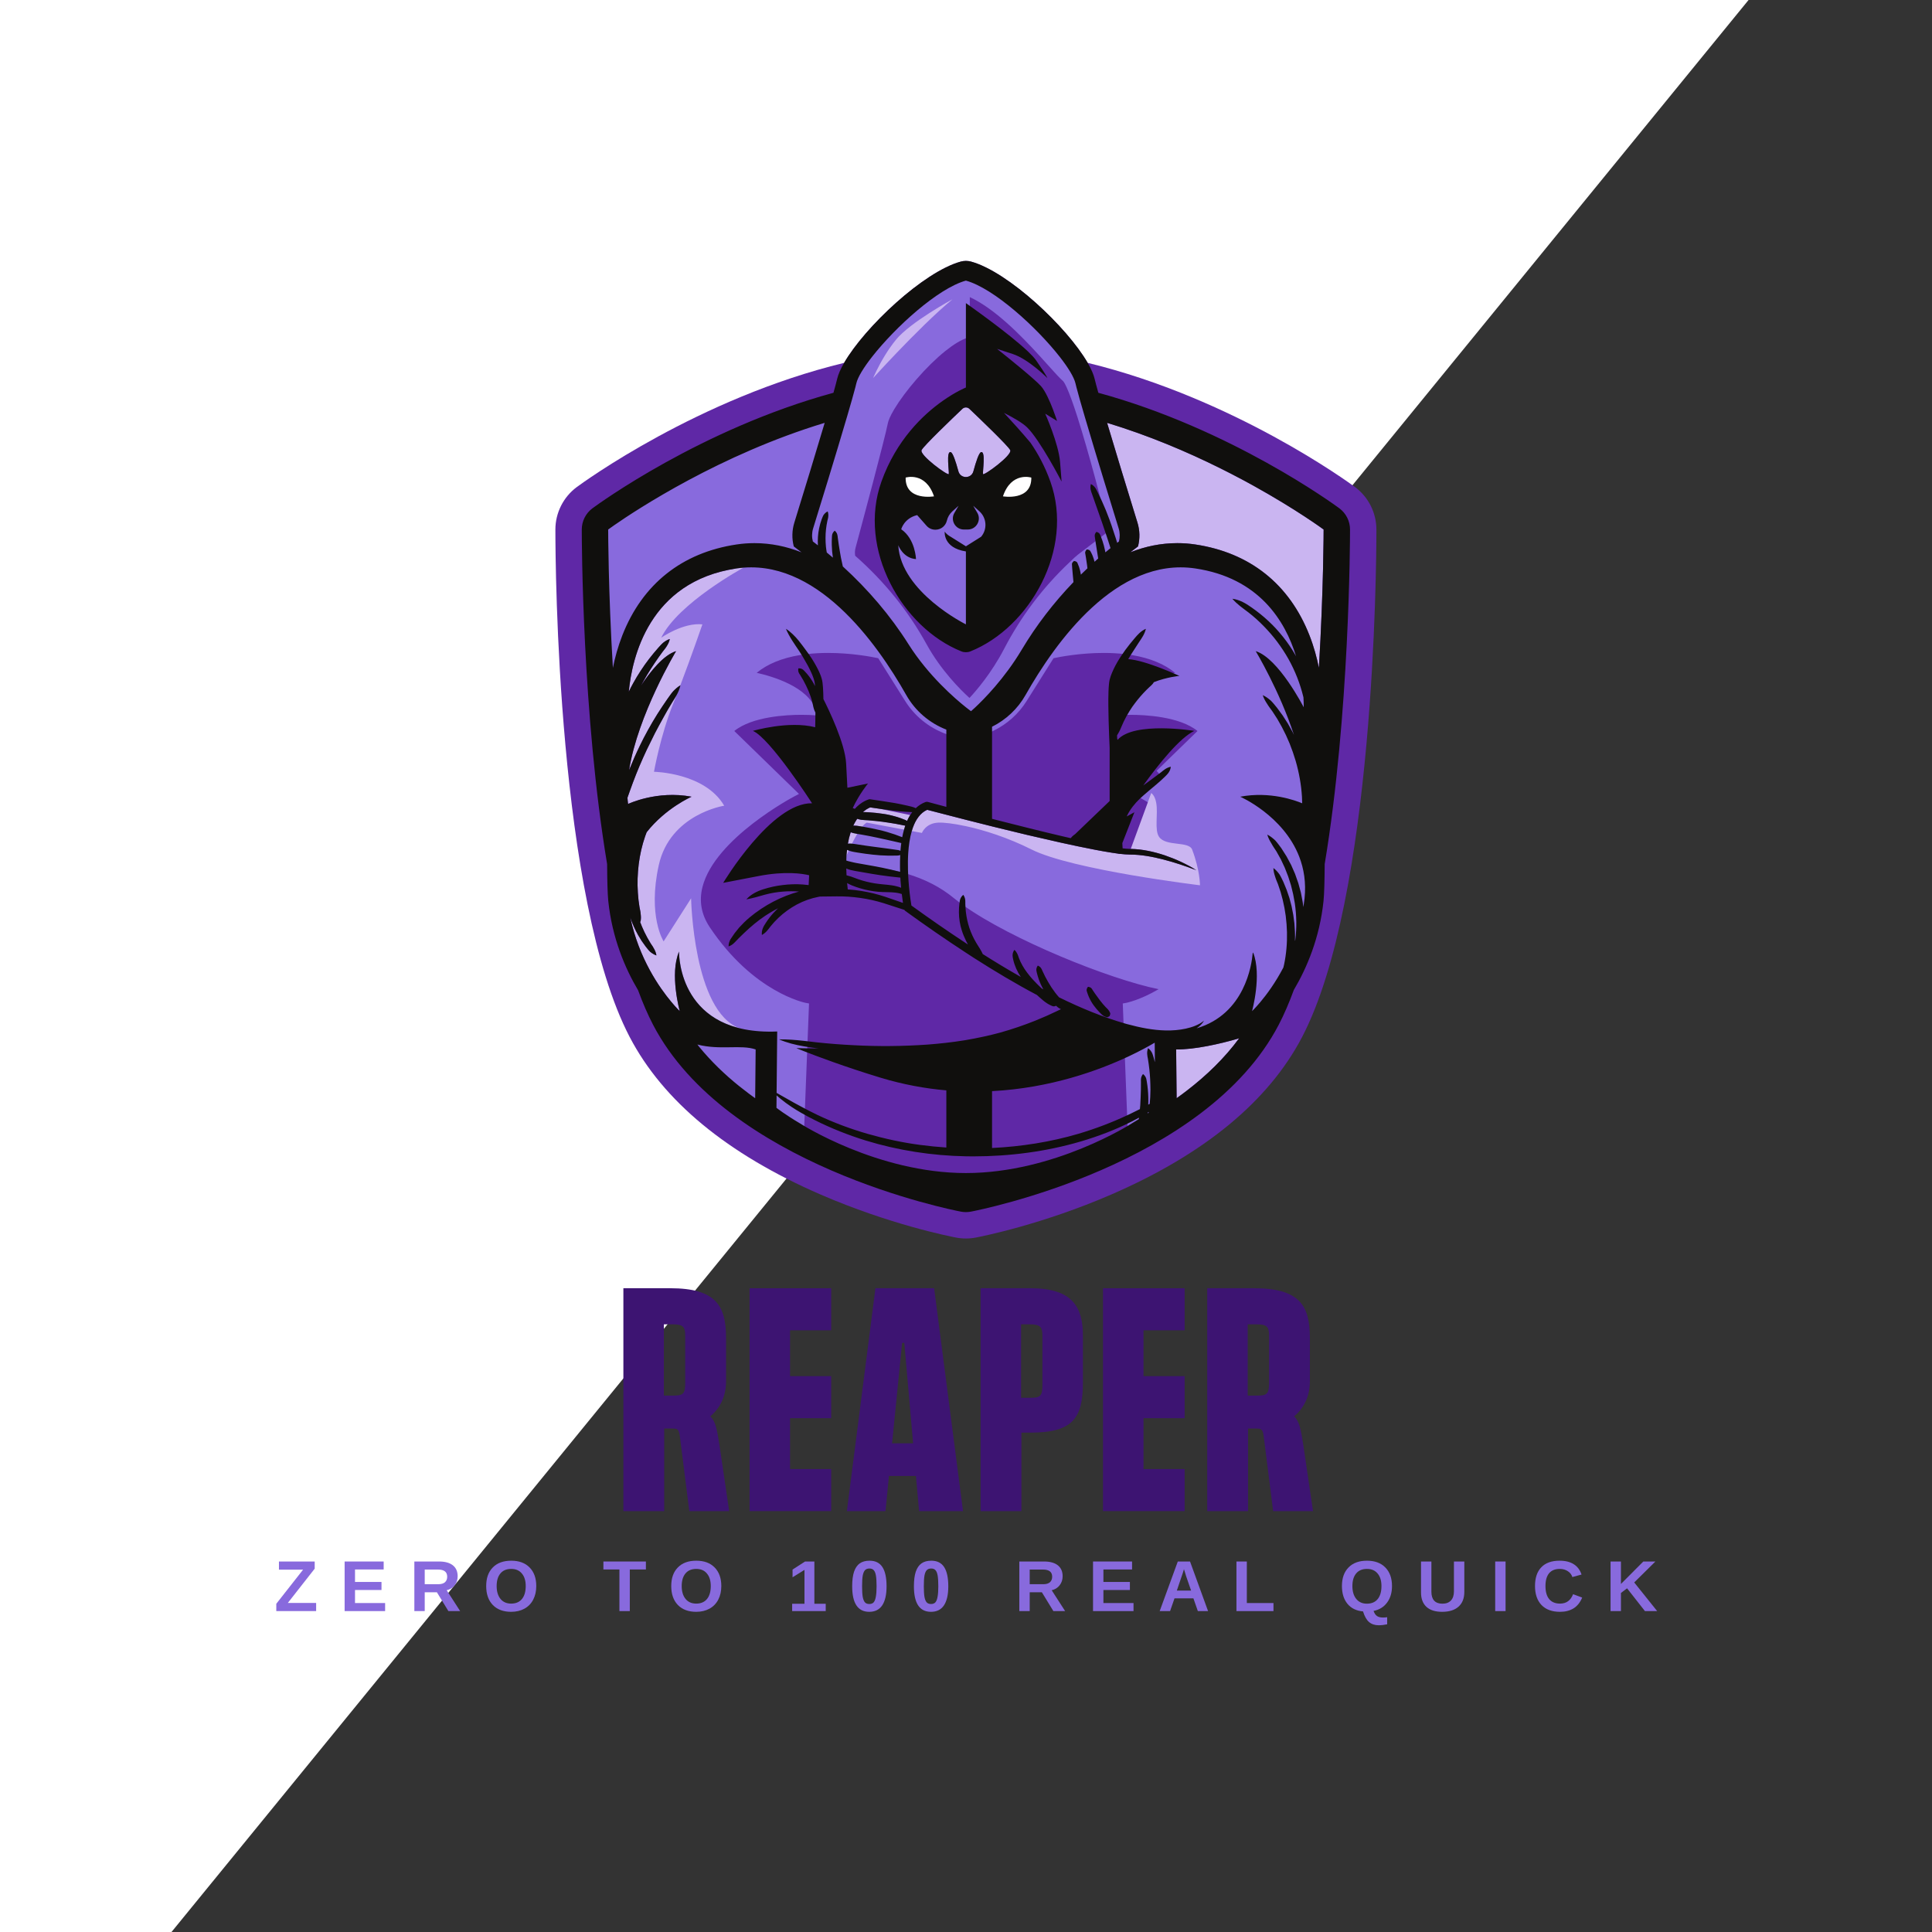 <?xml version="1.0" encoding="UTF-8"?><svg xmlns="http://www.w3.org/2000/svg" xmlns:xlink="http://www.w3.org/1999/xlink" width="375" zoomAndPan="magnify" viewBox="0 0 375 375" height="375" preserveAspectRatio="xMidYMid meet" version="1.0"><rect x="0" y="0" width="375" height="375" fill="#333333" stroke="none"/><defs><g><g id="glyph-1-0"/><g id="glyph-1-1"><path d="M 8.156 0 L 0.422 0 L 0.422 -1.422 L 5.625 -8.047 L 0.938 -8.047 L 0.938 -9.625 L 7.875 -9.625 L 7.875 -8.234 L 2.656 -1.578 L 8.156 -1.578 Z M 8.156 0 "/></g><g id="glyph-1-2"><path d="M 0.938 0 L 0.938 -9.625 L 8.516 -9.625 L 8.516 -8.078 L 2.953 -8.078 L 2.953 -5.656 L 8.094 -5.656 L 8.094 -4.094 L 2.953 -4.094 L 2.953 -1.562 L 8.797 -1.562 L 8.797 0 Z M 0.938 0 "/></g><g id="glyph-1-3"><path d="M 7.547 0 L 5.312 -3.656 L 2.953 -3.656 L 2.953 0 L 0.938 0 L 0.938 -9.625 L 5.75 -9.625 C 6.895 -9.625 7.781 -9.379 8.406 -8.891 C 9.031 -8.398 9.344 -7.691 9.344 -6.766 C 9.344 -6.086 9.148 -5.504 8.766 -5.016 C 8.391 -4.523 7.875 -4.203 7.219 -4.047 L 9.828 0 Z M 7.312 -6.672 C 7.312 -7.598 6.719 -8.062 5.531 -8.062 L 2.953 -8.062 L 2.953 -5.219 L 5.594 -5.219 C 6.156 -5.219 6.582 -5.344 6.875 -5.594 C 7.164 -5.852 7.312 -6.211 7.312 -6.672 Z M 7.312 -6.672 "/></g><g id="glyph-1-4"><path d="M 10.297 -4.859 C 10.297 -3.859 10.098 -2.977 9.703 -2.219 C 9.305 -1.457 8.738 -0.875 8 -0.469 C 7.258 -0.062 6.398 0.141 5.422 0.141 C 3.91 0.141 2.723 -0.301 1.859 -1.188 C 1.004 -2.082 0.578 -3.305 0.578 -4.859 C 0.578 -6.398 1.004 -7.602 1.859 -8.469 C 2.711 -9.344 3.906 -9.781 5.438 -9.781 C 6.957 -9.781 8.145 -9.344 9 -8.469 C 9.863 -7.594 10.297 -6.391 10.297 -4.859 Z M 8.25 -4.859 C 8.25 -5.898 8 -6.711 7.5 -7.297 C 7.008 -7.891 6.32 -8.188 5.438 -8.188 C 4.531 -8.188 3.832 -7.895 3.344 -7.312 C 2.852 -6.727 2.609 -5.91 2.609 -4.859 C 2.609 -3.805 2.859 -2.973 3.359 -2.359 C 3.859 -1.754 4.547 -1.453 5.422 -1.453 C 6.328 -1.453 7.023 -1.75 7.516 -2.344 C 8.004 -2.938 8.25 -3.773 8.25 -4.859 Z M 8.25 -4.859 "/></g><g id="glyph-1-5"/><g id="glyph-1-6"><path d="M 5.281 -8.078 L 5.281 0 L 3.266 0 L 3.266 -8.078 L 0.156 -8.078 L 0.156 -9.625 L 8.406 -9.625 L 8.406 -8.078 Z M 5.281 -8.078 "/></g><g id="glyph-1-7"><path d="M 0.875 0 L 0.875 -1.422 L 3.266 -1.422 L 3.266 -8 L 0.953 -6.562 L 0.953 -8.062 L 3.375 -9.625 L 5.188 -9.625 L 5.188 -1.422 L 7.391 -1.422 L 7.391 0 Z M 0.875 0 "/></g><g id="glyph-1-8"><path d="M 7.219 -4.812 C 7.219 -3.188 6.938 -1.953 6.375 -1.109 C 5.812 -0.273 4.973 0.141 3.859 0.141 C 1.648 0.141 0.547 -1.508 0.547 -4.812 C 0.547 -5.969 0.664 -6.91 0.906 -7.641 C 1.156 -8.367 1.52 -8.906 2 -9.25 C 2.488 -9.602 3.129 -9.781 3.922 -9.781 C 5.055 -9.781 5.891 -9.363 6.422 -8.531 C 6.953 -7.707 7.219 -6.469 7.219 -4.812 Z M 5.281 -4.812 C 5.281 -5.707 5.238 -6.398 5.156 -6.891 C 5.07 -7.379 4.93 -7.727 4.734 -7.938 C 4.547 -8.156 4.27 -8.266 3.906 -8.266 C 3.52 -8.266 3.227 -8.156 3.031 -7.938 C 2.832 -7.727 2.688 -7.379 2.594 -6.891 C 2.508 -6.398 2.469 -5.707 2.469 -4.812 C 2.469 -3.938 2.508 -3.25 2.594 -2.75 C 2.688 -2.258 2.832 -1.906 3.031 -1.688 C 3.227 -1.477 3.508 -1.375 3.875 -1.375 C 4.238 -1.375 4.52 -1.484 4.719 -1.703 C 4.914 -1.93 5.055 -2.297 5.141 -2.797 C 5.234 -3.297 5.281 -3.969 5.281 -4.812 Z M 5.281 -4.812 "/></g><g id="glyph-1-9"><path d="M 7.75 0 L 6.891 -2.469 L 3.219 -2.469 L 2.359 0 L 0.344 0 L 3.859 -9.625 L 6.234 -9.625 L 9.734 0 Z M 5.047 -8.156 L 5.016 -8 C 4.961 -7.832 4.906 -7.645 4.844 -7.438 C 4.781 -7.227 4.391 -6.078 3.672 -3.984 L 6.438 -3.984 L 5.484 -6.75 L 5.203 -7.672 Z M 5.047 -8.156 "/></g><g id="glyph-1-10"><path d="M 0.938 0 L 0.938 -9.625 L 2.953 -9.625 L 2.953 -1.562 L 8.125 -1.562 L 8.125 0 Z M 0.938 0 "/></g><g id="glyph-1-11"><path d="M 10.297 -4.859 C 10.297 -3.578 9.977 -2.508 9.344 -1.656 C 8.719 -0.801 7.844 -0.258 6.719 -0.031 C 6.875 0.426 7.094 0.754 7.375 0.953 C 7.656 1.148 8.047 1.25 8.547 1.25 C 8.816 1.25 9.086 1.227 9.359 1.188 L 9.359 2.562 C 8.773 2.688 8.223 2.75 7.703 2.75 C 6.953 2.75 6.332 2.539 5.844 2.125 C 5.363 1.719 4.973 1.031 4.672 0.062 C 3.379 -0.051 2.375 -0.539 1.656 -1.406 C 0.938 -2.281 0.578 -3.43 0.578 -4.859 C 0.578 -6.398 1.004 -7.602 1.859 -8.469 C 2.711 -9.344 3.906 -9.781 5.438 -9.781 C 6.957 -9.781 8.145 -9.344 9 -8.469 C 9.863 -7.594 10.297 -6.391 10.297 -4.859 Z M 8.25 -4.859 C 8.25 -5.898 8 -6.711 7.5 -7.297 C 7.008 -7.891 6.32 -8.188 5.438 -8.188 C 4.531 -8.188 3.832 -7.895 3.344 -7.312 C 2.852 -6.727 2.609 -5.91 2.609 -4.859 C 2.609 -3.805 2.859 -2.973 3.359 -2.359 C 3.859 -1.742 4.547 -1.438 5.422 -1.438 C 6.328 -1.438 7.023 -1.734 7.516 -2.328 C 8.004 -2.922 8.25 -3.766 8.25 -4.859 Z M 8.25 -4.859 "/></g><g id="glyph-1-12"><path d="M 4.938 0.141 C 3.613 0.141 2.598 -0.18 1.891 -0.828 C 1.191 -1.484 0.844 -2.41 0.844 -3.609 L 0.844 -9.625 L 2.859 -9.625 L 2.859 -3.766 C 2.859 -3.004 3.035 -2.426 3.391 -2.031 C 3.754 -1.633 4.289 -1.438 5 -1.438 C 5.719 -1.438 6.27 -1.645 6.656 -2.062 C 7.039 -2.477 7.234 -3.066 7.234 -3.828 L 7.234 -9.625 L 9.25 -9.625 L 9.25 -3.719 C 9.25 -2.488 8.875 -1.535 8.125 -0.859 C 7.375 -0.191 6.312 0.141 4.938 0.141 Z M 4.938 0.141 "/></g><g id="glyph-1-13"><path d="M 0.938 0 L 0.938 -9.625 L 2.953 -9.625 L 2.953 0 Z M 0.938 0 "/></g><g id="glyph-1-14"><path d="M 5.438 -1.453 C 6.656 -1.453 7.5 -2.062 7.969 -3.281 L 9.734 -2.625 C 9.348 -1.688 8.789 -0.988 8.062 -0.531 C 7.332 -0.082 6.457 0.141 5.438 0.141 C 3.883 0.141 2.688 -0.297 1.844 -1.172 C 1 -2.055 0.578 -3.285 0.578 -4.859 C 0.578 -6.441 0.984 -7.656 1.797 -8.5 C 2.609 -9.352 3.789 -9.781 5.344 -9.781 C 6.477 -9.781 7.398 -9.551 8.109 -9.094 C 8.816 -8.645 9.316 -7.977 9.609 -7.094 L 7.828 -6.609 C 7.68 -7.086 7.383 -7.469 6.938 -7.75 C 6.5 -8.039 5.984 -8.188 5.391 -8.188 C 4.473 -8.188 3.781 -7.906 3.312 -7.344 C 2.844 -6.781 2.609 -5.953 2.609 -4.859 C 2.609 -3.754 2.848 -2.91 3.328 -2.328 C 3.816 -1.742 4.52 -1.453 5.438 -1.453 Z M 5.438 -1.453 "/></g><g id="glyph-1-15"><path d="M 7.609 0 L 4.141 -4.422 L 2.953 -3.516 L 2.953 0 L 0.938 0 L 0.938 -9.625 L 2.953 -9.625 L 2.953 -5.266 L 7.297 -9.625 L 9.641 -9.625 L 5.531 -5.562 L 9.984 0 Z M 7.609 0 "/></g><g id="glyph-0-0"><path d="M 11.332 -16.023 C 12.492 -16.023 12.492 -15.477 12.734 -13.527 L 14.441 0 L 22.18 0 L 20.289 -12.855 C 19.801 -15.902 19.559 -17.363 18.523 -18.402 C 20.473 -20.047 21.57 -22.359 21.57 -25.164 L 21.57 -33.633 C 21.57 -39.848 19.621 -43.262 10.723 -43.262 L 1.645 -43.262 L 1.645 0 L 9.566 0 L 9.566 -16.023 Z M 9.504 -22.422 L 9.504 -36.254 L 11.273 -36.254 C 13.223 -36.254 13.648 -35.766 13.648 -34.059 L 13.648 -24.859 C 13.648 -22.664 13.16 -22.422 11.273 -22.422 Z M 9.504 -22.422 "/></g><g id="glyph-0-1"><path d="M 1.645 0 L 17.488 0 L 17.488 -8.164 L 9.504 -8.164 L 9.504 -18.035 L 17.488 -18.035 L 17.488 -26.199 L 9.504 -26.199 L 9.504 -35.094 L 17.488 -35.094 L 17.488 -43.262 L 1.645 -43.262 Z M 1.645 0 "/></g><g id="glyph-0-2"><path d="M 14.32 0 L 22.848 0 L 17.242 -43.262 L 5.848 -43.262 L 0.305 0 L 7.801 0 L 8.469 -6.824 L 13.711 -6.824 Z M 11.027 -32.66 L 11.453 -32.66 L 13.16 -13.16 L 9.078 -13.16 Z M 11.027 -32.66 "/></g><g id="glyph-0-3"><path d="M 11.332 -43.262 L 1.645 -43.262 L 1.645 0 L 9.566 0 L 9.566 -15.234 L 11.332 -15.234 C 19.68 -15.234 21.508 -18.156 21.508 -25.043 L 21.508 -34 C 21.508 -39.543 19.559 -43.262 11.332 -43.262 Z M 9.504 -21.996 L 9.504 -36.254 L 11.211 -36.254 C 13.281 -36.254 13.648 -35.703 13.648 -34 L 13.648 -24.434 C 13.648 -22.238 13.16 -21.996 11.211 -21.996 Z M 9.504 -21.996 "/></g></g><clipPath id="clip-0"><path d="M 107.801 50.641 L 267.16 50.641 L 267.16 240.391 L 107.801 240.391 Z M 107.801 50.641 " clip-rule="nonzero"/></clipPath><clipPath id="clip-1"><path d="M 112 50.641 L 263 50.641 L 263 236 L 112 236 Z M 112 50.641 " clip-rule="nonzero"/></clipPath></defs><path fill="rgb(100%, 100%, 100%)" d="M 143.137 -284.984 L 400.523 -74.887 L -30.586 453.25 L -287.969 243.152 Z M 143.137 -284.984 " fill-opacity="1" fill-rule="nonzero"/><g clip-path="url(#clip-0)"><path fill="rgb(37.25%, 15.689%, 65.099%)" d="M 263.008 94.539 C 261.828 93.668 239.41 77.297 211.117 70.43 C 207.098 63.48 195.727 52.781 188.5 50.781 C 188.168 50.688 187.824 50.641 187.48 50.641 C 187.137 50.641 186.793 50.688 186.461 50.781 C 179.234 52.781 167.863 63.48 163.844 70.43 C 135.551 77.297 113.133 93.668 111.953 94.539 C 109.352 96.461 107.801 99.543 107.801 102.777 C 107.801 110.031 108.203 174.418 122.219 201.277 C 128.711 213.715 141.164 223.996 159.246 231.848 C 172.602 237.641 184.27 239.965 185.555 240.211 C 186.188 240.332 186.836 240.391 187.48 240.391 C 188.125 240.391 188.773 240.332 189.402 240.211 C 190.691 239.965 202.359 237.641 215.715 231.848 C 233.797 223.996 246.25 213.715 252.742 201.277 C 266.754 174.418 267.16 110.031 267.16 102.777 C 267.16 99.543 265.605 96.461 263.008 94.539 " fill-opacity="1" fill-rule="nonzero"/></g><path fill="rgb(53.329%, 41.57%, 86.67%)" d="M 176.426 160.426 L 176.199 161.23 C 176.07 161.684 175.957 162.156 175.867 162.645 L 175.762 163.184 L 175.688 163.738 C 175.625 164.203 175.578 164.684 175.535 165.207 L 175.52 165.434 L 175.488 165.992 C 175.449 166.805 175.438 167.629 175.449 168.438 L 175.465 169.422 L 174.508 169.188 C 171.043 168.336 167.914 168.16 165.902 168.16 L 165.605 168.16 L 165.523 168.141 C 165.172 168.066 164.836 167.984 164.523 167.902 L 164.414 167.871 C 164.289 167.832 164.168 167.801 164.047 167.762 L 163.492 167.594 L 163.539 166.09 L 163.539 165.953 L 163.598 165.812 C 163.73 165.5 163.883 165.152 164.051 164.781 L 164.207 164.43 L 164.191 164.43 L 164.688 163.418 C 165.051 162.684 165.402 162.027 165.734 161.473 L 166 161.023 L 166.781 159.953 C 167.176 159.484 167.543 159.172 167.902 158.992 L 168.133 158.879 Z M 155.266 127.148 C 151.773 127.723 148.961 128.879 146.875 130.594 C 149.965 131.285 156.859 133.312 158.344 137.805 L 158.699 138.879 L 157.57 138.801 C 157.562 138.801 156.785 138.746 155.578 138.746 C 152.738 138.746 146.02 139.062 142.527 141.887 L 155.082 154.102 L 154.152 154.59 C 154 154.668 138.77 162.715 136.355 172.145 C 135.656 174.883 136.125 177.508 137.75 179.949 C 146.227 192.66 156.285 194.637 156.383 194.656 L 157.031 194.773 L 156.074 219.395 L 154.98 218.754 C 151.957 216.98 150.309 215.676 150.238 215.621 L 149.949 215.395 L 149.992 210.922 L 150.086 200.996 C 149.879 201 149.668 201 149.465 201 C 143.512 201 138.859 199.352 135.641 196.105 C 131.109 191.531 131.035 185.402 131.039 184.719 L 132.559 184.734 C 132.555 185.117 132.582 192.711 138.992 196.84 C 134.938 191.316 133.809 181.371 133.496 176.789 L 128.812 184.129 L 128.172 183.133 C 128.039 182.926 124.891 177.891 127.129 167.77 C 128.969 159.43 136.461 156.656 139.328 155.891 C 135.465 150.758 127.016 150.562 126.926 150.559 L 126.035 150.543 L 126.191 149.668 C 126.203 149.598 127.477 142.465 129.988 136.23 C 130.184 135.742 130.383 135.234 130.586 134.715 L 130.605 134.668 C 130.605 134.668 130.633 134.617 130.637 134.617 L 131.348 132.746 C 132.969 128.484 134.59 123.887 135.277 121.922 C 132.102 122.09 128.809 124.371 128.777 124.398 L 127.656 123.441 C 130.488 117.648 139.809 111.902 142.938 110.09 L 142.863 109.582 C 143.84 109.438 144.828 109.367 145.805 109.367 C 160.203 109.367 171.254 125.125 176.559 134.523 C 178.199 137.426 180.824 139.695 183.957 140.91 L 184.441 141.102 L 184.441 142.773 L 183.414 142.387 C 180.246 141.191 177.516 138.965 175.719 136.109 L 170.465 127.758 C 169.367 127.52 165.359 126.734 160.734 126.734 C 159.266 126.734 157.848 126.812 156.531 126.973 L 156.086 127.023 L 156.082 127.016 Z M 146.918 202.977 L 147.434 203.156 L 147.324 214.625 L 146.141 213.781 C 145.938 213.637 145.734 213.488 145.531 213.344 L 145.227 213.121 C 145.129 213.051 144.773 212.781 144.773 212.781 C 144.117 212.289 143.547 211.844 143.027 211.43 C 142.953 211.371 142.5 210.996 142.5 210.996 C 142.316 210.848 142.137 210.699 141.957 210.547 C 141.891 210.492 141.52 210.172 141.52 210.172 C 141.312 209.996 141.109 209.82 140.91 209.645 C 140.84 209.586 140.773 209.523 140.703 209.461 L 140.48 209.258 C 140.281 209.078 140.082 208.898 139.887 208.719 C 139.816 208.656 139.43 208.285 139.43 208.285 C 139.246 208.113 139.062 207.941 138.887 207.766 L 138.844 207.727 C 138.512 207.398 138.211 207.098 137.91 206.793 C 137.836 206.715 137.539 206.398 137.539 206.398 L 137.391 206.242 C 137.246 206.09 137.105 205.941 136.969 205.793 L 136.848 205.66 C 136.246 205 135.684 204.348 135.168 203.719 C 135.074 203.605 134.988 203.496 134.902 203.387 L 133.363 201.441 L 135.555 202.008 C 137.324 202.465 139.02 202.527 140.445 202.527 C 140.91 202.527 141.367 202.52 141.812 202.512 C 142.242 202.508 142.664 202.5 143.074 202.5 C 144.352 202.5 145.703 202.559 146.918 202.977 Z M 253.965 174.473 C 253.91 174.992 253.836 175.535 253.738 176.184 L 252.234 176.156 C 252.195 175.848 252.152 175.543 252.105 175.234 L 251.762 173.422 L 251.645 173 L 251.754 173.445 L 252.074 175.211 C 252.438 177.711 252.465 180.172 252.164 182.559 L 252.152 182.633 L 252.07 182.879 L 250.594 182.605 C 250.609 182.031 250.609 181.461 250.59 180.91 L 250.488 179.289 L 250.434 178.895 L 250.473 179.273 L 250.559 180.887 C 250.609 183.121 250.418 185.293 249.984 187.363 L 249.812 188.07 L 249.77 188.152 C 248.148 191.242 246.414 193.555 245.25 194.949 C 244.246 196.148 243.566 196.789 243.539 196.816 L 241.562 198.672 L 242.289 196.059 C 242.301 196.012 243.277 192.426 243.188 188.898 C 242.086 192.777 239.328 198.305 232.469 200.328 L 232.227 199.824 C 231.645 200.059 231.02 200.246 230.312 200.398 C 229.148 200.648 227.918 200.777 226.652 200.777 C 226.523 200.777 226.398 200.773 226.27 200.773 C 224.047 200.727 221.625 200.332 218.648 199.531 L 218.109 199.387 L 217.93 194.773 L 218.578 194.656 C 218.605 194.652 221.227 194.148 224.883 192.004 C 215.18 190.016 196.387 182.387 187.039 175.762 L 186.734 175.539 L 186.727 175.551 L 185.98 174.98 C 185.668 174.746 185.371 174.508 185.086 174.277 C 182.578 172.215 179.527 170.645 176.023 169.598 L 175.496 169.441 L 175.48 168.895 C 175.445 167.664 175.461 166.57 175.527 165.543 C 175.641 163.816 175.879 162.359 176.254 161.09 L 176.445 160.434 L 178.543 160.824 C 179.004 160.113 180.055 159.004 182.086 158.914 C 182.188 158.906 182.297 158.906 182.414 158.906 C 183.656 158.906 185.559 159.164 187.641 159.617 C 190.137 160.156 195.137 161.473 200.57 164.207 C 207.398 167.641 227.574 170.383 232.105 170.965 C 231.992 169.84 231.66 167.719 230.688 165.18 C 230.531 164.777 229.367 164.633 228.434 164.52 C 226.93 164.34 225.227 164.129 224.355 162.871 C 223.656 161.855 223.703 160.34 223.754 158.734 C 223.785 157.773 223.82 156.781 223.676 155.961 C 223.66 155.863 223.641 155.77 223.617 155.68 L 223.457 156.113 L 222.672 155.645 C 222.25 155.395 221.891 155.188 221.598 155.023 L 220.668 154.496 L 221.469 153.793 C 221.984 153.34 222.523 152.887 223.047 152.449 C 223.352 152.195 223.656 151.941 223.961 151.68 C 224.469 151.25 224.895 150.871 225.27 150.512 L 224.492 149.613 L 232.434 141.887 C 228.941 139.062 222.227 138.746 219.387 138.746 L 217.879 138.75 L 218.613 137.582 C 218.793 137.301 218.977 137.02 219.164 136.746 C 219.891 135.727 220.605 134.84 221.359 134.031 L 221.957 133.41 L 222.586 132.801 L 222.68 132.719 C 222.871 132.551 223.035 132.406 223.168 132.238 L 223.293 132.078 L 223.484 132.004 C 225.234 131.309 226.93 130.855 228.086 130.594 C 226.023 128.898 223.25 127.75 219.809 127.168 L 218.758 126.992 L 218.746 127.008 L 218.305 126.957 C 217.02 126.809 215.648 126.734 214.223 126.734 C 209.594 126.734 205.594 127.52 204.492 127.758 L 199.242 136.109 C 197.699 138.559 195.5 140.531 192.891 141.809 L 191.797 142.344 L 191.797 140.59 L 192.219 140.379 C 194.836 139.078 196.973 137.051 198.402 134.523 C 203.707 125.125 214.758 109.367 229.156 109.367 C 230.133 109.367 231.121 109.438 232.098 109.582 C 244.922 111.48 250.16 120.199 252.297 127.176 L 250.906 127.77 C 250.906 127.77 250.789 127.551 250.762 127.504 C 250.324 126.738 249.852 125.992 249.344 125.281 C 249.844 126.016 250.312 126.766 250.734 127.516 C 252.078 129.906 253.078 132.457 253.715 135.098 L 253.758 135.281 L 253.758 135.344 C 253.832 136.555 253.809 137.281 253.805 137.312 L 253.699 140.227 L 252.371 137.629 C 251.344 135.621 248.586 130.977 245.812 128.539 C 247.426 131.531 250.055 136.812 251.879 142.414 L 250.543 142.945 L 251.023 144.039 L 251.652 145.723 L 252.207 147.445 C 252.902 149.84 253.32 152.242 253.469 154.609 L 253.551 157.078 L 252.457 156.617 C 251.59 156.25 248.445 155.055 244.438 155.055 C 244.023 155.055 243.605 155.07 243.191 155.094 C 245.969 156.766 250.672 160.293 252.883 165.996 C 253.914 168.656 254.277 171.508 253.965 174.473 Z M 224.922 206.168 L 223.703 206.336 L 223.719 206.441 L 223.844 207.461 C 223.988 208.758 224.059 210.094 224.062 211.555 C 224.055 212.48 224.008 213.41 223.922 214.324 L 223.918 214.352 L 223.988 214.309 L 223.645 216.414 L 223.184 216.734 L 221.84 217.648 L 222.051 215.5 L 222.062 215.492 L 222.113 214.379 C 222.125 214.113 222.133 213.844 222.133 213.57 C 222.117 213.906 222.098 214.238 222.078 214.562 C 222.066 214.746 222.051 214.922 222.035 215.094 L 221.992 215.562 L 222.023 215.547 C 222.023 215.547 221.797 217.27 221.789 217.332 L 221.738 217.684 L 221.441 217.871 C 220.996 218.148 220.512 218.445 219.98 218.754 L 218.887 219.395 L 218.309 204.559 L 218.766 204.344 C 221 203.289 222.707 202.34 223.742 201.73 L 224.875 201.062 Z M 121.508 123.582 C 120.746 125.52 120.141 127.605 119.707 129.781 L 118.207 129.676 C 117.309 114.66 117.289 103.27 117.289 102.789 L 117.285 102.406 L 117.594 102.168 C 117.594 102.168 117.828 101.996 118.273 101.68 C 118.422 101.574 118.594 101.453 118.789 101.32 L 119.238 101.008 C 119.562 100.789 119.93 100.539 120.34 100.262 C 120.547 100.125 120.766 99.98 120.992 99.832 C 128.016 95.195 142.406 86.633 159.852 81.348 L 161.203 80.938 L 160.801 82.289 C 159.312 87.301 157.215 94.184 154.902 101.66 C 154.508 102.945 154.453 104.309 154.746 105.617 L 156.031 106.605 L 155.289 107.91 C 152.387 106.762 149.41 106.18 146.434 106.18 C 145.312 106.18 144.176 106.266 143.059 106.434 C 132.758 107.98 125.309 113.914 121.508 123.582 Z M 191.02 104.668 L 190.941 104.758 L 188.238 106.457 L 188.238 122.414 L 187.145 121.871 C 186.609 121.605 174.129 115.301 173.594 105.871 L 175.066 105.566 C 175.09 105.633 175.613 106.988 176.906 107.539 C 176.684 106.367 176.086 104.449 174.496 103.355 L 174.059 103.055 L 174.191 102.543 C 174.215 102.438 174.887 99.953 177.844 99.242 L 178.289 99.133 L 180.41 101.547 C 180.695 101.871 181.109 102.059 181.539 102.059 L 181.582 102.816 L 181.59 102.059 C 182.289 102.051 182.883 101.57 183.047 100.887 C 183.25 100.027 183.703 99.266 184.359 98.676 L 185.551 97.605 L 186.715 98.555 L 185.898 99.949 C 185.648 100.379 185.645 100.895 185.895 101.328 C 186.141 101.762 186.586 102.02 187.082 102.023 L 187.848 102.023 C 188.348 102.02 188.801 101.758 189.051 101.316 C 189.301 100.879 189.301 100.355 189.043 99.918 L 188.246 98.555 L 189.41 97.605 L 190.602 98.676 C 192.348 100.242 192.531 102.875 191.02 104.668 Z M 216.27 106.137 C 216.168 105.848 216.078 105.559 215.988 105.27 C 215.93 105.09 215.875 104.906 215.816 104.73 C 215.773 104.59 215.723 104.445 215.676 104.305 L 215.262 103.039 L 211.113 106.211 L 209.188 107.684 C 209.188 107.684 208.891 107.945 208.754 108.07 L 208.75 108.047 L 207.559 109.172 C 202.41 114.035 198.152 119.676 194.898 125.938 C 192.406 130.734 189.348 134.223 188.18 135.469 C 188.121 135.418 188.059 135.359 187.992 135.301 C 186.48 133.918 182.656 130.152 179.832 125.016 C 176.328 118.645 171.688 112.891 166.039 107.914 L 165.988 107.871 C 165.902 107.348 165.93 106.809 166.07 106.301 C 167.371 101.461 171.676 85.414 172.34 82.117 C 172.43 81.68 172.719 80.848 173.602 79.379 C 174.621 77.684 176.129 75.656 177.848 73.672 C 179.723 71.508 181.664 69.598 183.469 68.148 C 185.098 66.84 186.566 65.953 187.711 65.59 L 188.238 65.422 L 188.238 57.668 C 193.07 59.922 198.035 64.957 201.895 69.191 C 202.461 69.816 202.996 70.406 203.484 70.949 C 204.777 72.391 205.711 73.43 206.32 73.949 C 206.363 73.984 206.586 74.207 207.043 75.203 C 207.594 76.406 208.289 78.324 209.113 80.898 C 211.395 88.031 214.012 98.203 215.035 102.242 L 215.043 102.273 L 215.055 102.305 C 215.359 103.184 215.621 103.973 215.852 104.711 C 215.852 104.711 216.07 105.41 216.121 105.578 L 216.383 106.465 Z M 157.039 105.285 L 157.102 105.539 L 157.637 105.945 C 157.781 106.059 157.926 106.172 158.07 106.285 L 159.605 107.492 L 159.508 105.812 C 159.496 105.582 159.492 105.355 159.488 105.129 C 159.504 105.477 159.523 105.828 159.559 106.184 C 159.594 106.547 159.652 106.938 159.73 107.375 L 159.777 107.648 L 159.992 107.828 C 160.391 108.152 160.781 108.484 161.168 108.816 L 162.73 110.156 L 162.414 108.125 C 162.383 107.93 162.355 107.734 162.332 107.535 C 162.379 107.809 162.484 108.41 162.484 108.41 C 162.59 108.961 162.711 109.52 162.855 110.125 L 162.91 110.352 L 163.082 110.512 C 168.074 115.066 172.32 120.094 175.707 125.461 C 179.625 131.672 184.914 136.211 187.008 137.875 C 187.227 138.047 187.41 138.191 187.562 138.309 C 187.863 138.539 188.031 138.66 188.031 138.66 L 188.516 139.004 L 188.965 138.621 C 188.98 138.609 189.273 138.359 189.777 137.891 C 191.402 136.371 195.555 132.219 198.965 126.504 C 201.715 121.891 205.059 117.523 208.906 113.516 L 209.137 113.258 C 209.137 113.258 209.113 112.848 209.109 112.836 C 209.082 112.391 209.035 111.949 208.984 111.52 C 208.969 111.371 208.953 111.223 208.938 111.066 C 208.973 111.215 209 111.367 209.023 111.516 L 209.039 111.652 L 209.258 113.133 L 210.324 112.082 C 210.742 111.668 211.164 111.262 211.59 110.859 L 211.863 110.602 L 211.824 110.227 C 211.805 110.02 211.781 109.812 211.75 109.598 L 211.672 109.062 C 211.688 109.113 211.699 109.16 211.711 109.211 L 212 110.461 L 213.109 109.465 C 213.293 109.301 213.477 109.133 213.66 108.969 L 213.977 108.695 L 213.914 108.285 C 213.848 107.848 213.773 107.414 213.699 106.977 C 213.664 106.773 213.633 106.57 213.602 106.367 C 213.648 106.566 213.695 106.77 213.734 106.969 C 213.75 107.039 213.762 107.109 213.773 107.184 L 214.039 108.629 L 215.039 107.793 C 215.367 107.52 215.695 107.246 216.031 106.977 L 216.445 106.641 L 216.441 106.637 L 217.312 105.961 L 217.648 105.695 L 217.855 105.539 L 217.922 105.285 C 218.176 104.316 218.152 103.297 217.855 102.344 C 216.859 99.121 213.441 88.035 211.27 80.633 C 210.508 78.039 209.969 76.133 209.668 74.969 C 209.594 74.688 209.535 74.445 209.488 74.242 C 209.117 72.637 207.543 70.387 206.285 68.781 C 202.172 63.535 193.688 55.395 187.684 53.734 L 187.48 53.676 L 187.277 53.734 C 181.273 55.395 172.785 63.535 168.676 68.781 C 167.418 70.387 165.844 72.637 165.473 74.242 C 165.426 74.441 165.367 74.688 165.293 74.969 C 164.992 76.137 164.449 78.043 163.691 80.633 C 161.52 88.031 158.102 99.117 157.102 102.344 C 156.809 103.297 156.785 104.316 157.039 105.285 " fill-opacity="1" fill-rule="nonzero"/><path fill="rgb(100%, 100%, 100%)" d="M 200.926 92.141 L 200.402 91.977 C 200.348 91.957 199.84 91.805 199.109 91.805 C 197.723 91.805 195.211 92.363 193.953 96.098 L 193.672 96.934 L 194.543 97.086 C 194.566 97.09 195.109 97.184 195.855 97.184 C 197.055 97.184 198.719 96.949 199.828 95.816 C 200.586 95.043 200.961 93.988 200.938 92.684 Z M 182.008 96.098 L 182.289 96.934 L 181.418 97.086 C 181.395 97.09 180.852 97.184 180.105 97.184 C 178.906 97.184 177.242 96.949 176.133 95.816 C 175.375 95.043 175 93.988 175.027 92.684 L 175.035 92.141 L 175.559 91.977 C 175.613 91.957 176.121 91.805 176.852 91.805 C 178.238 91.805 180.75 92.363 182.008 96.098 " fill-opacity="1" fill-rule="nonzero"/><path fill="rgb(79.219%, 70.979%, 94.51%)" d="M 184.883 58.086 C 184.883 58.086 176.648 62.555 173.887 65.965 C 173.137 66.891 172.469 67.859 171.895 68.777 C 170.352 71.25 169.477 73.371 169.477 73.371 C 169.477 73.371 171.418 71.234 174.094 68.438 C 177.312 65.082 181.594 60.781 184.883 58.086 Z M 178.879 87.367 C 178.422 88.344 184.039 92.414 184.156 92.012 C 184.27 91.609 183.582 87.426 184.555 87.77 C 184.953 87.91 185.508 89.562 186.027 91.48 C 186.227 92.219 186.855 92.59 187.48 92.59 C 188.105 92.59 188.734 92.219 188.934 91.48 C 189.453 89.562 190.008 87.91 190.402 87.77 C 191.379 87.426 190.691 91.609 190.805 92.012 C 190.922 92.414 196.539 88.344 196.082 87.367 C 195.703 86.566 190.113 81.211 188.152 79.348 C 187.965 79.172 187.723 79.082 187.48 79.082 C 187.238 79.082 186.996 79.172 186.809 79.348 C 184.848 81.211 179.258 86.566 178.879 87.367 Z M 231.395 164.906 C 230.742 163.211 226.309 164.355 224.98 162.441 C 224.039 161.074 224.812 158.039 224.422 155.828 C 224.285 155.051 224.008 154.379 223.457 153.914 L 223.059 154.996 L 222.215 157.305 L 219.477 164.777 C 221.754 164.82 223.965 165.316 226.074 166.016 C 227.152 166.387 228.207 166.805 229.234 167.285 C 230.258 167.77 231.266 168.293 232.215 168.91 C 230.105 168.105 227.984 167.387 225.832 166.836 C 223.688 166.281 221.496 165.871 219.324 165.871 C 218.68 165.863 218.055 165.809 217.445 165.738 C 217.422 165.742 217.402 165.746 217.379 165.746 C 217.328 165.75 217.277 165.746 217.23 165.734 C 217.117 165.711 217 165.691 216.887 165.668 C 216.551 165.621 216.219 165.574 215.883 165.523 C 214.762 165.348 213.648 165.152 212.543 164.938 C 210.324 164.512 208.121 164.043 205.922 163.559 C 201.527 162.582 197.148 161.547 192.781 160.457 C 191.012 160.02 189.246 159.57 187.48 159.121 C 184.973 158.484 182.469 157.84 179.969 157.184 C 178.656 157.754 177.754 159.078 177.219 160.562 C 177.133 160.805 177.055 161.055 176.98 161.305 L 178.941 161.672 C 178.941 161.672 179.648 159.781 182.117 159.672 C 183.133 159.625 185.039 159.828 187.48 160.359 C 190.984 161.117 195.586 162.551 200.227 164.887 C 208.105 168.848 232.918 171.832 232.918 171.832 C 232.918 171.832 232.918 168.879 231.395 164.906 Z M 165.117 161.539 C 165.117 161.547 165.113 161.555 165.113 161.562 C 165.008 161.93 164.887 162.289 164.793 162.66 L 164.578 163.754 C 164.824 163.738 165.066 163.73 165.301 163.75 C 165.324 163.75 165.348 163.754 165.367 163.754 C 165.688 163.109 166.031 162.453 166.387 161.859 C 166.156 161.82 165.922 161.777 165.695 161.719 C 165.5 161.672 165.309 161.609 165.117 161.539 Z M 164.297 166.109 C 164.426 165.801 164.578 165.457 164.742 165.09 C 164.633 165.051 164.523 165.004 164.418 164.957 C 164.379 165.34 164.32 165.723 164.297 166.109 Z M 173.816 159.895 C 172.938 159.746 172.055 159.613 171.172 159.492 C 170.281 159.383 169.391 159.285 168.492 159.223 C 168.047 159.188 167.598 159.184 167.152 159.113 C 166.926 159.078 166.703 159.02 166.48 158.957 C 166.445 158.945 166.41 158.934 166.375 158.926 C 166.25 159.109 166.129 159.301 166.02 159.5 C 165.879 159.754 165.734 160 165.613 160.266 C 165.707 160.262 165.805 160.258 165.895 160.262 C 166.391 160.277 166.879 160.367 167.363 160.441 C 167.668 160.082 167.965 159.809 168.242 159.672 L 175.469 161.023 C 175.539 160.766 175.621 160.512 175.707 160.258 C 175.508 160.238 175.32 160.188 175.129 160.148 C 174.695 160.051 174.254 159.977 173.816 159.895 Z M 170.809 156.992 C 170.176 156.902 169.539 156.805 168.906 156.715 C 168.82 156.75 168.711 156.797 168.621 156.844 C 168.469 156.914 168.32 157.016 168.172 157.098 L 167.746 157.41 C 167.664 157.48 167.582 157.555 167.5 157.629 C 167.867 157.617 168.23 157.648 168.598 157.668 C 169.527 157.727 170.461 157.82 171.387 157.961 C 172.316 158.09 173.234 158.312 174.137 158.582 C 174.586 158.727 175.035 158.871 175.473 159.062 C 175.676 159.133 175.879 159.215 176.062 159.344 C 176.234 158.953 176.438 158.566 176.672 158.195 L 172.109 157.258 Z M 123.605 131.387 L 124.355 130.199 L 125.141 129.039 C 125.414 128.664 125.688 128.281 125.973 127.914 L 126.848 126.82 L 127.758 125.754 C 128.074 125.414 128.371 125.055 128.73 124.75 C 129.102 124.457 129.504 124.195 130.008 124.035 C 129.898 124.559 129.688 124.98 129.445 125.371 C 129.211 125.773 128.914 126.113 128.637 126.473 L 127.836 127.574 L 127.066 128.699 C 126.824 129.082 126.574 129.457 126.32 129.836 L 125.605 130.988 L 124.926 132.16 L 124.422 133.062 C 126.242 130.324 128.797 127.137 131.227 126.387 C 131.227 126.387 123.816 138.688 122.102 149.492 C 122.734 147.91 123.418 146.352 124.16 144.82 L 124.957 143.219 L 125.801 141.648 L 126.684 140.098 C 126.992 139.586 127.297 139.078 127.613 138.57 L 128.586 137.078 L 129.59 135.605 C 129.941 135.125 130.266 134.629 130.664 134.18 C 131.066 133.746 131.508 133.34 132.055 133.016 C 134.207 127.359 136.336 121.188 136.336 121.188 C 132.574 120.797 128.34 123.777 128.34 123.777 C 131.621 117.055 144.246 110.223 144.316 110.184 C 143.871 110.219 143.426 110.266 142.973 110.332 C 125.926 112.859 122.656 127.758 122.047 134.254 C 122.32 133.699 122.605 133.148 122.906 132.605 Z M 131.801 184.691 C 131.801 184.691 131.801 184.707 131.801 184.723 C 131.801 184.723 131.801 184.727 131.801 184.727 C 131.793 185.434 131.891 196.699 143.555 199.574 C 134.559 196.312 134.141 174.367 134.141 174.367 L 128.809 182.723 C 128.809 182.723 125.672 177.863 127.867 167.93 C 130.062 158 140.566 156.387 140.566 156.387 C 136.805 149.957 126.938 149.801 126.938 149.801 C 126.938 149.801 128.184 142.746 130.691 136.516 C 130.887 136.023 131.09 135.512 131.293 134.992 C 131.059 135.414 130.797 135.82 130.539 136.227 L 129.637 137.734 L 128.77 139.258 C 128.496 139.777 128.211 140.285 127.926 140.797 L 127.105 142.344 C 126.582 143.387 126.062 144.434 125.555 145.484 C 124.562 147.598 123.645 149.75 122.832 151.938 L 122.234 153.582 C 122.094 154.004 121.945 154.422 121.789 154.84 C 121.816 155.25 121.855 155.652 121.91 156.051 C 121.91 156.051 127.5 153.367 134.234 154.641 C 134.234 154.641 129.219 156.824 125.516 161.531 L 125.219 162.332 C 124.613 164.082 124.207 165.895 123.973 167.734 L 123.836 169.117 L 123.758 170.508 L 123.75 171.75 L 123.75 171.898 C 123.773 172.359 123.797 172.824 123.809 173.289 L 123.93 174.68 L 124.125 176.066 C 124.211 176.523 124.328 176.973 124.359 177.449 C 124.414 177.922 124.434 178.402 124.316 178.941 C 124.273 178.902 124.234 178.859 124.195 178.816 C 124.453 179.512 124.734 180.199 125.059 180.867 L 125.633 181.988 L 126.27 183.078 C 126.301 183.125 126.332 183.172 126.359 183.219 C 126.566 183.52 126.777 183.816 126.945 184.156 C 127.152 184.527 127.332 184.93 127.41 185.441 C 127.238 185.387 127.086 185.316 126.938 185.238 C 126.668 185.098 126.426 184.926 126.199 184.742 C 125.875 184.434 125.613 184.07 125.332 183.727 L 124.555 182.641 L 123.859 181.496 C 123.25 180.414 122.742 179.273 122.34 178.098 C 124.031 186.074 128.027 191.75 130.297 194.461 C 131.281 195.641 131.941 196.262 131.941 196.262 C 131.941 196.262 129.938 189.066 131.801 184.691 Z M 228.383 213.164 C 229.055 212.68 229.723 212.191 230.379 211.684 C 234.219 208.73 237.703 205.359 240.52 201.535 C 236.805 202.633 231.785 203.746 228.289 203.695 Z M 137.41 205.148 C 136.84 204.523 136.285 203.891 135.754 203.238 C 136.285 203.891 136.84 204.523 137.41 205.148 Z M 243.914 94.621 C 243.656 94.477 243.391 94.328 243.125 94.18 C 242.559 93.867 241.977 93.551 241.383 93.23 C 240.602 92.812 239.801 92.391 238.973 91.965 C 238.238 91.586 237.48 91.203 236.711 90.82 C 236.711 90.82 236.707 90.82 236.707 90.82 C 233.555 89.258 230.117 87.68 226.461 86.191 C 225.547 85.82 224.617 85.449 223.676 85.09 C 221.797 84.371 219.863 83.676 217.883 83.023 C 216.898 82.695 215.898 82.379 214.887 82.074 C 216.527 87.59 218.734 94.812 220.781 101.438 C 221.246 102.938 221.285 104.535 220.887 106.059 L 219.836 106.863 C 219.695 106.973 219.559 107.086 219.418 107.195 C 222.281 106.066 225.316 105.422 228.527 105.422 C 229.688 105.422 230.859 105.508 232.012 105.684 C 242.598 107.273 250.258 113.367 254.16 123.305 C 255.027 125.516 255.609 127.684 255.996 129.633 C 256.914 114.297 256.914 102.777 256.914 102.777 C 256.914 102.777 251.98 99.133 243.914 94.621 Z M 135.363 202.742 C 135.492 202.906 135.621 203.07 135.75 203.234 C 135.621 203.07 135.492 202.906 135.363 202.742 " fill-opacity="1" fill-rule="nonzero"/><g clip-path="url(#clip-1)"><path fill="rgb(6.27%, 5.879%, 5.099%)" d="M 215.414 196.473 C 215.473 196.625 215.609 196.676 215.379 197.211 C 214.914 197.559 214.82 197.418 214.648 197.387 C 214.492 197.332 214.34 197.27 214.203 197.184 C 213.934 197.016 213.715 196.781 213.488 196.562 C 213.051 196.109 212.637 195.633 212.27 195.121 C 211.902 194.609 211.59 194.055 211.34 193.48 L 211.164 193.043 L 211.012 192.598 C 210.969 192.445 210.902 192.305 210.91 192.133 C 210.93 191.957 210.988 191.77 211.18 191.535 C 211.777 191.621 211.902 191.867 212.047 192.117 L 212.523 192.828 C 212.848 193.297 213.18 193.75 213.52 194.195 C 213.859 194.641 214.219 195.07 214.609 195.477 L 214.906 195.773 C 215.008 195.871 215.102 195.973 215.184 196.09 C 215.273 196.199 215.344 196.332 215.414 196.473 Z M 174.926 102.73 C 174.926 102.73 175.473 100.59 178.02 99.98 L 179.84 102.047 C 180.277 102.547 180.906 102.824 181.566 102.816 C 181.578 102.816 181.59 102.816 181.602 102.816 C 182.648 102.805 183.543 102.078 183.785 101.062 C 183.945 100.379 184.309 99.742 184.867 99.238 L 186.059 98.172 L 185.242 99.566 C 184.414 100.988 185.434 102.773 187.082 102.781 L 187.848 102.781 C 189.508 102.773 190.535 100.969 189.699 99.535 L 188.902 98.172 L 190.094 99.238 C 191.523 100.523 191.676 102.711 190.438 104.18 L 187.48 106.039 L 187.48 106.035 L 184.621 104.242 C 184.082 103.945 183.633 103.59 183.367 103.191 C 183.367 103.191 183.008 106.344 187.48 107.031 L 187.48 121.188 C 187.477 121.188 174.867 114.941 174.352 105.828 C 174.352 105.828 175.27 108.348 177.793 108.52 C 177.793 108.52 177.676 104.625 174.926 102.73 Z M 181.289 96.34 C 181.289 96.34 175.699 97.312 175.785 92.699 C 175.785 92.699 179.656 91.48 181.289 96.34 Z M 178.879 87.367 C 179.258 86.566 184.848 81.211 186.809 79.348 C 186.996 79.172 187.238 79.082 187.48 79.082 C 187.723 79.082 187.965 79.172 188.152 79.348 C 190.113 81.211 195.703 86.566 196.082 87.367 C 196.539 88.344 190.922 92.414 190.805 92.012 C 190.691 91.609 191.379 87.426 190.402 87.77 C 190.008 87.91 189.453 89.562 188.934 91.48 C 188.734 92.219 188.105 92.59 187.48 92.59 C 186.855 92.59 186.227 92.219 186.027 91.48 C 185.508 89.562 184.953 87.91 184.555 87.77 C 183.582 87.426 184.27 91.609 184.156 92.012 C 184.039 92.414 178.422 88.344 178.879 87.367 Z M 200.176 92.699 C 200.262 97.312 194.672 96.34 194.672 96.34 C 196.309 91.48 200.176 92.699 200.176 92.699 Z M 186.609 126.434 C 186.883 126.547 187.18 126.598 187.48 126.598 C 187.777 126.598 188.078 126.547 188.352 126.434 C 199.863 121.824 208.57 106.617 203.879 93.477 C 202.836 90.559 201.488 88.055 200.012 85.922 C 198.34 83.941 196.555 81.953 194.871 80.137 C 194.898 80.152 194.926 80.168 194.953 80.18 C 196.789 81.109 198.473 82.094 199.348 82.941 C 201.875 85.395 206.051 93.465 206.051 93.465 C 206.051 93.465 206.051 93.367 205.973 92.383 C 205.93 91.816 205.863 90.957 205.754 89.645 C 205.461 86.059 202.875 80.297 202.875 80.297 L 205.172 81.707 C 205.172 81.707 204.855 80.695 204.367 79.43 C 203.762 77.859 202.898 75.891 202.051 74.945 C 201.75 74.613 201.238 74.129 200.609 73.57 C 198.043 71.285 193.527 67.715 193.527 67.715 C 193.527 67.715 193.527 67.715 196.582 68.715 C 199.641 69.715 203.285 73.371 203.285 73.371 C 203.285 73.371 203.227 73.008 201.109 69.949 C 200.789 69.484 200.25 68.906 199.57 68.258 C 195.762 64.633 187.48 58.836 187.48 58.836 L 187.48 75.215 C 187.48 75.215 185.562 75.984 182.961 77.82 C 179.188 80.484 173.969 85.398 171.086 93.477 C 166.391 106.617 175.098 121.824 186.609 126.434 Z M 230.379 211.684 C 229.723 212.191 229.055 212.68 228.383 213.164 L 228.289 203.695 C 231.785 203.746 236.805 202.633 240.52 201.535 C 237.703 205.359 234.219 208.73 230.379 211.684 Z M 145.676 212.508 C 145.527 212.398 145.379 212.285 145.23 212.176 C 144.648 211.738 144.07 211.293 143.504 210.836 C 143.379 210.738 143.258 210.633 143.133 210.535 C 142.906 210.348 142.672 210.16 142.445 209.969 C 142.336 209.875 142.227 209.777 142.113 209.68 C 141.879 209.48 141.645 209.281 141.41 209.078 C 141.301 208.977 141.195 208.879 141.086 208.781 C 140.855 208.574 140.625 208.371 140.402 208.16 C 140.289 208.059 140.184 207.953 140.074 207.852 C 139.855 207.641 139.633 207.434 139.414 207.223 C 139.391 207.199 139.371 207.18 139.348 207.156 C 139.047 206.863 138.75 206.562 138.457 206.262 C 138.332 206.137 138.211 206.004 138.09 205.875 C 137.902 205.676 137.711 205.48 137.527 205.277 C 137.484 205.234 137.449 205.191 137.41 205.148 C 136.84 204.523 136.285 203.891 135.754 203.238 C 135.754 203.238 135.754 203.234 135.75 203.234 C 135.621 203.07 135.492 202.906 135.363 202.742 C 139.789 203.887 143.793 202.703 146.672 203.695 L 146.578 213.164 C 146.379 213.02 146.18 212.875 145.98 212.73 C 145.879 212.656 145.777 212.582 145.676 212.508 Z M 122.34 178.098 C 122.742 179.273 123.25 180.414 123.859 181.496 L 124.555 182.641 L 125.332 183.727 C 125.613 184.07 125.875 184.434 126.199 184.742 C 126.426 184.926 126.668 185.098 126.938 185.238 C 127.086 185.316 127.238 185.387 127.41 185.441 C 127.332 184.93 127.152 184.527 126.945 184.156 C 126.777 183.816 126.566 183.52 126.359 183.219 C 126.332 183.172 126.301 183.125 126.27 183.078 L 125.633 181.988 L 125.059 180.867 C 124.734 180.199 124.453 179.512 124.195 178.816 C 124.234 178.859 124.273 178.902 124.316 178.941 C 124.434 178.402 124.414 177.922 124.359 177.449 C 124.328 176.973 124.211 176.523 124.125 176.066 L 123.93 174.68 L 123.809 173.289 C 123.797 172.824 123.773 172.359 123.75 171.898 L 123.75 171.75 L 123.758 170.508 L 123.836 169.117 L 123.973 167.734 C 124.207 165.895 124.613 164.082 125.219 162.332 L 125.516 161.531 C 129.219 156.824 134.234 154.641 134.234 154.641 C 127.5 153.367 121.91 156.051 121.91 156.051 C 121.855 155.652 121.816 155.25 121.789 154.84 C 121.945 154.422 122.094 154.004 122.234 153.582 L 122.832 151.938 C 123.645 149.75 124.562 147.598 125.555 145.484 C 126.062 144.434 126.582 143.387 127.105 142.344 L 127.926 140.797 C 128.211 140.285 128.496 139.777 128.77 139.258 L 129.637 137.734 L 130.539 136.227 C 130.797 135.82 131.059 135.414 131.293 134.992 C 131.633 134.391 131.918 133.746 132.074 133.004 C 132.066 133.008 132.062 133.012 132.055 133.016 C 131.508 133.34 131.066 133.746 130.664 134.18 C 130.266 134.629 129.941 135.125 129.59 135.605 L 128.586 137.078 L 127.613 138.57 C 127.297 139.078 126.992 139.586 126.684 140.098 L 125.801 141.648 L 124.957 143.219 L 124.16 144.82 C 123.418 146.352 122.734 147.91 122.102 149.492 C 123.816 138.688 131.227 126.387 131.227 126.387 C 128.797 127.137 126.242 130.324 124.422 133.062 L 124.926 132.16 L 125.605 130.988 L 126.32 129.836 C 126.574 129.457 126.824 129.082 127.066 128.699 L 127.836 127.574 L 128.637 126.473 C 128.914 126.113 129.211 125.773 129.445 125.371 C 129.688 124.98 129.898 124.559 130.008 124.035 C 129.504 124.195 129.102 124.457 128.73 124.75 C 128.371 125.055 128.074 125.414 127.758 125.754 L 126.848 126.82 L 125.973 127.914 C 125.688 128.281 125.414 128.664 125.141 129.039 L 124.355 130.199 L 123.605 131.387 L 122.906 132.605 C 122.605 133.148 122.32 133.699 122.047 134.254 C 122.656 127.758 125.926 112.859 142.973 110.332 C 158.242 108.074 170.102 124.633 175.898 134.895 C 177.656 138.008 180.43 140.355 183.684 141.617 L 183.684 156.613 C 182.488 156.293 181.293 155.977 180.098 155.656 C 179.953 155.617 179.797 155.617 179.645 155.676 L 179.637 155.676 C 178.93 155.934 178.285 156.355 177.746 156.867 C 177.207 156.582 176.633 156.52 176.074 156.367 C 175.289 156.184 174.5 156.02 173.711 155.879 C 172.125 155.605 170.535 155.383 168.945 155.145 L 168.918 155.137 C 168.828 155.125 168.73 155.133 168.637 155.16 C 168.328 155.25 168.148 155.34 167.926 155.445 C 167.711 155.547 167.523 155.672 167.32 155.789 L 166.77 156.188 C 166.598 156.332 166.434 156.484 166.266 156.633 C 166.145 156.754 166.031 156.879 165.914 157 C 165.781 156.938 165.648 156.879 165.516 156.84 C 166.793 154.105 168.477 152.078 168.477 152.078 L 164.48 152.902 C 164.48 152.902 164.48 152.902 164.234 148.199 C 164.027 144.285 160.875 137.766 159.824 135.691 C 159.812 134.938 159.789 134.18 159.738 133.41 C 159.723 133.133 159.688 132.836 159.656 132.543 C 159.617 132.242 159.555 131.887 159.457 131.613 C 159.367 131.324 159.273 131.031 159.152 130.77 C 159.035 130.496 158.922 130.227 158.789 129.973 C 158.27 128.938 157.688 127.961 157.035 127.039 C 156.844 126.762 156.641 126.492 156.438 126.219 C 155.977 125.586 155.508 124.961 155.02 124.352 C 154.664 123.914 154.289 123.5 153.879 123.113 C 153.477 122.727 153.043 122.359 152.547 122.051 C 153.227 123.668 154.223 125.012 155.141 126.398 C 155.43 126.836 155.707 127.277 155.965 127.73 C 156.52 128.668 157.059 129.613 157.484 130.582 C 157.602 130.82 157.688 131.062 157.781 131.309 C 157.883 131.551 157.945 131.789 158.02 132.027 C 158.105 132.281 158.125 132.477 158.156 132.723 C 158.172 132.875 158.184 133.023 158.195 133.176 C 157.879 132.512 157.492 131.887 157.051 131.301 L 156.648 130.797 L 156.211 130.316 C 156.059 130.164 155.922 129.996 155.727 129.883 C 155.523 129.777 155.289 129.703 154.957 129.734 C 154.852 130.395 155.09 130.695 155.316 131.023 C 155.527 131.363 155.727 131.703 155.922 132.043 C 156.305 132.73 156.641 133.438 156.949 134.156 C 157.246 134.875 157.5 135.613 157.684 136.371 L 157.812 136.941 C 157.848 137.133 157.891 137.324 157.953 137.512 C 158 137.703 158.078 137.891 158.164 138.078 C 158.203 138.156 158.223 138.234 158.273 138.312 C 158.266 138.906 158.258 139.5 158.25 140.09 C 158.242 140.445 158.234 140.801 158.227 141.156 C 153.07 139.832 146.137 141.863 146.137 141.863 C 149.477 143.277 157.621 155.914 157.621 155.914 C 149.707 155.754 140.371 171.363 140.371 171.363 C 140.371 171.363 140.371 171.363 147.195 170.047 C 152.457 169.027 155.797 169.578 157.055 169.887 C 157.02 170.52 156.988 171.156 156.957 171.793 C 156.566 171.746 156.18 171.703 155.789 171.676 C 154.5 171.582 153.203 171.629 151.926 171.785 C 150.648 171.941 149.387 172.211 148.16 172.605 C 146.938 172.988 145.754 173.586 144.863 174.566 C 146.16 174.34 147.301 173.984 148.473 173.656 C 149.645 173.34 150.844 173.141 152.051 173.051 C 153.059 172.969 154.074 172.98 155.078 173.047 C 154.684 173.156 154.289 173.273 153.902 173.402 C 152.137 173.977 150.441 174.762 148.844 175.707 C 147.254 176.66 145.746 177.762 144.414 179.055 C 144.086 179.383 143.77 179.719 143.453 180.059 C 143.156 180.418 142.863 180.777 142.582 181.145 C 142.316 181.52 142.059 181.906 141.801 182.289 C 141.582 182.699 141.406 183.145 141.418 183.695 C 141.953 183.516 142.309 183.23 142.613 182.91 C 142.926 182.594 143.234 182.281 143.535 181.961 C 143.855 181.66 144.168 181.355 144.48 181.047 C 144.809 180.758 145.129 180.461 145.441 180.16 C 146.746 179 148.137 177.938 149.645 177.051 C 150.094 176.781 150.559 176.535 151.027 176.297 C 150.711 176.59 150.406 176.895 150.117 177.215 C 149.57 177.816 149.07 178.465 148.633 179.148 C 148.188 179.816 147.77 180.543 147.883 181.48 C 148.699 181.027 149.098 180.41 149.559 179.812 C 150.031 179.227 150.543 178.672 151.086 178.156 C 152.168 177.129 153.387 176.254 154.691 175.551 C 156 174.859 157.414 174.355 158.867 174.074 C 158.973 174.055 159.074 174.039 159.176 174.02 L 162.371 173.984 C 163.914 173.961 165.457 174.07 166.984 174.289 C 168.516 174.504 170.027 174.844 171.504 175.301 L 175.543 176.609 C 175.59 176.691 175.656 176.766 175.734 176.82 L 175.742 176.828 C 179.59 179.613 183.496 182.32 187.48 184.918 C 188.012 185.262 188.539 185.613 189.07 185.953 C 193.043 188.492 197.09 190.918 201.266 193.125 C 201.441 193.285 201.613 193.441 201.789 193.598 C 202.234 193.988 202.68 194.387 203.18 194.715 C 203.426 194.879 203.691 195.02 203.965 195.148 C 204.238 195.258 204.449 195.465 204.977 195.219 C 205.102 195.336 205.23 195.453 205.371 195.555 C 205.547 195.684 205.738 195.785 205.93 195.883 C 205.344 196.141 204.789 196.449 204.195 196.695 C 203.129 197.227 202.008 197.645 200.922 198.121 C 198.711 199.004 196.457 199.77 194.16 200.418 C 191.965 201.016 189.73 201.488 187.48 201.875 C 187.371 201.891 187.27 201.91 187.16 201.93 C 184.797 202.309 182.418 202.57 180.027 202.754 C 175.246 203.086 170.438 203.133 165.637 202.871 C 163.238 202.754 160.84 202.57 158.449 202.309 C 157.629 202.215 155.988 202.023 155.988 202.023 C 154.418 201.852 152.84 201.719 151.219 201.742 C 152.746 202.41 154.34 202.797 155.949 203.078 C 156.734 203.215 157.52 203.332 158.309 203.438 C 158.496 203.461 158.684 203.484 158.871 203.508 C 157.668 203.496 156.668 203.48 155.934 203.469 C 155.059 203.453 154.562 203.445 154.562 203.445 C 154.562 203.445 155.043 203.645 155.914 203.984 C 158.375 204.953 163.996 207.082 170.941 209.188 C 175.324 210.512 179.59 211.285 183.684 211.641 L 183.684 222.734 C 181.973 222.617 180.266 222.449 178.566 222.223 C 175.137 221.773 171.75 221.031 168.426 220.086 C 165.102 219.129 161.848 217.914 158.719 216.434 C 157.625 215.918 156.555 215.355 155.492 214.785 C 155.031 214.539 154.574 214.289 154.113 214.039 C 152.984 213.414 151.863 212.777 150.738 212.129 L 150.855 200.211 C 131.895 201.008 131.793 185.531 131.801 184.727 C 131.801 184.723 131.801 184.727 131.801 184.723 C 131.801 184.707 131.801 184.691 131.801 184.691 C 129.938 189.066 131.941 196.262 131.941 196.262 C 131.941 196.262 131.281 195.641 130.297 194.461 C 128.027 191.75 124.031 186.074 122.34 178.098 Z M 118.047 102.777 C 118.047 102.777 118.453 102.477 119.223 101.941 C 123.613 98.891 139.859 88.195 160.07 82.074 C 158.434 87.59 156.227 94.812 154.18 101.438 C 153.715 102.938 153.676 104.535 154.074 106.059 L 155.57 107.207 C 152.699 106.07 149.652 105.422 146.434 105.422 C 145.273 105.422 144.102 105.508 142.945 105.684 C 132.363 107.273 124.703 113.367 120.801 123.305 C 119.934 125.516 119.352 127.684 118.961 129.633 C 118.062 114.586 118.047 103.215 118.047 102.789 C 118.047 102.781 118.047 102.777 118.047 102.777 Z M 166.211 74.414 C 166.488 73.211 167.625 71.352 169.273 69.25 C 173.746 63.539 182.031 55.973 187.48 54.465 C 192.926 55.973 201.215 63.539 205.688 69.25 C 207.336 71.352 208.469 73.211 208.75 74.414 C 208.797 74.617 208.859 74.871 208.934 75.16 C 209.262 76.43 209.836 78.449 210.543 80.848 C 212.684 88.145 216.004 98.926 217.133 102.566 C 217.387 103.387 217.402 104.262 217.188 105.094 C 217.074 105.184 216.961 105.273 216.848 105.363 C 216.762 105.07 216.668 104.781 216.578 104.488 C 216.324 103.676 216.051 102.863 215.773 102.059 C 215.629 101.645 215.488 101.234 215.336 100.824 C 214.898 99.609 214.402 98.418 213.867 97.238 C 213.602 96.652 213.32 96.07 213.035 95.492 C 212.883 95.207 212.762 94.91 212.562 94.645 C 212.355 94.383 212.113 94.137 211.738 93.953 C 211.52 94.754 211.758 95.344 211.98 95.938 L 212.613 97.746 L 213.879 101.344 C 214.219 102.324 214.551 103.305 214.875 104.293 C 214.945 104.516 215.02 104.738 215.094 104.961 C 215.25 105.438 215.387 105.914 215.551 106.391 C 215.215 106.66 214.883 106.934 214.551 107.211 C 214.527 107.082 214.504 106.949 214.48 106.82 C 214.355 106.195 214.188 105.578 213.984 104.969 C 213.98 104.957 213.977 104.945 213.969 104.93 C 213.863 104.617 213.75 104.312 213.629 104.008 C 213.559 103.859 213.52 103.703 213.402 103.566 C 213.281 103.434 213.113 103.312 212.812 103.238 C 212.402 103.691 212.469 103.996 212.523 104.309 L 212.656 105.246 C 212.688 105.469 212.727 105.684 212.762 105.906 C 212.824 106.305 212.883 106.707 212.953 107.105 C 213.027 107.535 213.094 107.969 213.16 108.402 C 212.922 108.609 212.684 108.824 212.449 109.039 C 212.355 108.652 212.238 108.273 212.09 107.906 C 211.988 107.656 211.875 107.41 211.746 107.172 C 211.68 107.059 211.637 106.941 211.531 106.844 C 211.527 106.84 211.523 106.836 211.516 106.832 C 211.391 106.738 211.227 106.66 210.93 106.648 C 210.566 107.059 210.609 107.285 210.66 107.512 C 210.664 107.523 210.664 107.539 210.668 107.551 L 210.789 108.277 L 211 109.707 C 211.027 109.906 211.051 110.105 211.07 110.309 C 210.641 110.715 210.211 111.125 209.789 111.543 C 209.781 111.496 209.777 111.445 209.773 111.398 C 209.703 110.941 209.59 110.484 209.441 110.043 C 209.363 109.824 209.281 109.605 209.184 109.395 C 209.133 109.289 209.109 109.176 209.004 109.082 C 208.965 109.051 208.918 109.023 208.863 108.996 C 208.766 108.945 208.637 108.906 208.461 108.883 C 208.016 109.238 208.051 109.445 208.074 109.664 C 208.078 109.684 208.078 109.703 208.078 109.723 C 208.09 109.926 208.102 110.125 208.117 110.32 C 208.148 110.75 208.184 111.18 208.23 111.605 C 208.277 112.031 208.324 112.453 208.352 112.883 C 208.355 112.918 208.355 112.953 208.359 112.988 C 204.535 116.969 201.148 121.355 198.312 126.113 C 194.973 131.715 190.93 135.773 189.258 137.336 C 188.762 137.797 188.473 138.043 188.473 138.043 C 188.473 138.043 188.312 137.926 188.023 137.703 C 187.875 137.594 187.691 137.449 187.48 137.281 C 185.344 135.582 180.188 131.137 176.348 125.055 C 172.812 119.453 168.48 114.41 163.594 109.949 C 163.461 109.391 163.34 108.832 163.23 108.266 C 163.078 107.398 162.922 106.531 162.793 105.656 L 162.609 104.336 C 162.566 103.895 162.543 103.457 162.02 103.004 C 161.754 103.227 161.629 103.457 161.547 103.688 C 161.477 103.918 161.488 104.148 161.469 104.379 L 161.445 105.074 L 161.449 105.77 C 161.465 106.594 161.535 107.422 161.664 108.242 C 161.27 107.902 160.875 107.57 160.477 107.242 C 160.41 106.863 160.352 106.488 160.312 106.105 C 160.211 104.992 160.203 103.871 160.324 102.754 L 160.438 101.918 L 160.594 101.086 C 160.66 100.809 160.754 100.543 160.766 100.25 C 160.797 99.957 160.789 99.648 160.656 99.266 C 160.301 99.43 160.07 99.668 159.879 99.922 C 159.707 100.184 159.617 100.477 159.496 100.762 L 159.211 101.641 L 158.992 102.543 C 158.766 103.629 158.688 104.746 158.754 105.855 C 158.535 105.688 158.316 105.516 158.098 105.344 L 157.773 105.094 C 157.555 104.262 157.574 103.387 157.828 102.566 C 158.957 98.926 162.277 88.145 164.418 80.848 C 165.121 78.449 165.699 76.43 166.027 75.16 C 166.102 74.871 166.164 74.617 166.211 74.414 Z M 167.191 172.934 C 166.316 172.789 165.434 172.691 164.547 172.633 L 164.426 171.395 C 164.469 171.418 164.512 171.449 164.555 171.473 C 165.066 171.766 165.617 171.969 166.168 172.164 C 167.273 172.543 168.414 172.832 169.574 172.988 C 170.148 173.074 170.738 173.129 171.312 173.145 L 172.973 173.188 C 173.504 173.215 174.02 173.266 174.516 173.383 C 174.691 173.426 174.859 173.48 175.035 173.527 C 175.102 174.102 175.18 174.68 175.266 175.254 L 171.895 174.09 C 170.363 173.578 168.789 173.191 167.191 172.934 Z M 175.121 162.5 C 174.641 162.312 174.16 162.133 173.672 161.961 C 172.664 161.617 171.645 161.316 170.605 161.082 C 169.574 160.832 168.527 160.633 167.477 160.457 C 167.441 160.453 167.402 160.445 167.363 160.441 C 166.879 160.367 166.391 160.277 165.895 160.262 C 165.805 160.258 165.707 160.262 165.613 160.266 C 165.734 160 165.879 159.754 166.02 159.5 C 166.129 159.301 166.25 159.109 166.375 158.926 C 166.41 158.934 166.445 158.945 166.48 158.957 C 166.703 159.02 166.926 159.078 167.152 159.113 C 167.598 159.184 168.047 159.188 168.492 159.223 C 169.391 159.285 170.281 159.383 171.172 159.492 C 172.055 159.613 172.938 159.746 173.816 159.895 C 174.254 159.977 174.695 160.051 175.129 160.148 C 175.32 160.188 175.508 160.238 175.707 160.258 C 175.621 160.512 175.539 160.766 175.469 161.023 C 175.328 161.512 175.215 162.008 175.121 162.5 Z M 174.711 169.219 C 174.645 169.203 174.574 169.188 174.508 169.172 C 173.961 169.035 173.41 168.902 172.859 168.777 C 171.758 168.527 170.656 168.293 169.543 168.098 C 168.438 167.891 167.32 167.699 166.215 167.508 C 166.031 167.477 165.859 167.438 165.684 167.398 C 165.348 167.328 165.023 167.25 164.719 167.168 C 164.566 167.125 164.418 167.082 164.27 167.035 L 164.297 166.113 C 164.297 166.109 164.297 166.109 164.297 166.109 C 164.32 165.723 164.379 165.34 164.418 164.957 C 164.523 165.004 164.633 165.051 164.742 165.09 C 164.84 165.129 164.941 165.164 165.039 165.195 C 165.512 165.34 166 165.402 166.484 165.488 C 167.453 165.645 168.426 165.785 169.402 165.887 C 170.375 166.004 171.359 166.059 172.34 166.078 C 172.832 166.086 173.324 166.086 173.812 166.074 C 174.059 166.062 174.305 166.078 174.551 166.016 C 174.609 165.996 174.672 165.977 174.734 165.953 C 174.691 166.789 174.68 167.621 174.691 168.449 C 174.695 168.707 174.703 168.961 174.711 169.219 Z M 164.367 169.91 C 164.348 169.906 164.332 169.902 164.312 169.898 C 164.293 169.457 164.277 169.012 164.258 168.57 C 164.82 168.832 165.398 168.938 165.941 169.043 C 167.059 169.242 168.164 169.441 169.277 169.621 C 170.387 169.816 171.508 169.969 172.629 170.109 C 173.188 170.176 173.75 170.238 174.312 170.297 C 174.461 170.316 174.609 170.336 174.762 170.344 C 174.773 170.543 174.781 170.742 174.793 170.941 C 174.828 171.402 174.863 171.859 174.906 172.312 C 174.895 172.309 174.879 172.305 174.863 172.297 C 174.293 172.07 173.691 171.934 173.109 171.844 C 172.527 171.754 171.957 171.707 171.41 171.656 C 170.863 171.605 170.336 171.543 169.801 171.461 C 168.742 171.289 167.691 171.035 166.676 170.688 C 166.164 170.52 165.672 170.305 165.16 170.133 C 164.902 170.047 164.637 169.98 164.367 169.91 Z M 167.219 161.996 C 168.242 162.172 169.254 162.375 170.266 162.59 L 173.301 163.262 L 174.82 163.609 C 174.859 163.617 174.898 163.629 174.938 163.637 C 174.867 164.141 174.82 164.648 174.777 165.148 C 174.48 164.996 174.18 164.969 173.879 164.934 L 172.445 164.73 C 171.488 164.602 170.539 164.465 169.582 164.352 C 168.633 164.223 167.68 164.098 166.73 163.945 C 166.277 163.879 165.828 163.789 165.367 163.754 C 165.348 163.754 165.324 163.75 165.301 163.75 C 165.066 163.73 164.824 163.738 164.578 163.754 L 164.793 162.66 C 164.887 162.289 165.008 161.93 165.113 161.562 C 165.113 161.555 165.117 161.547 165.117 161.539 C 165.309 161.609 165.5 161.672 165.695 161.719 C 165.922 161.777 166.156 161.82 166.387 161.859 C 166.664 161.906 166.941 161.949 167.219 161.996 Z M 176.672 158.195 C 176.438 158.566 176.234 158.953 176.062 159.344 C 175.879 159.215 175.676 159.133 175.473 159.062 C 175.035 158.871 174.586 158.727 174.137 158.582 C 173.234 158.312 172.316 158.09 171.387 157.961 C 170.461 157.82 169.527 157.727 168.598 157.668 C 168.23 157.648 167.867 157.617 167.5 157.629 C 167.582 157.555 167.664 157.48 167.746 157.41 L 168.172 157.098 C 168.32 157.016 168.469 156.914 168.621 156.844 C 168.711 156.797 168.82 156.75 168.906 156.715 C 169.539 156.805 170.176 156.902 170.809 156.992 C 171.703 157.125 172.598 157.25 173.492 157.359 C 174.289 157.453 175.094 157.523 175.898 157.574 C 176.289 157.586 176.672 157.637 177.062 157.633 C 176.926 157.816 176.793 158.004 176.672 158.195 Z M 164.93 158.273 C 164.918 158.293 164.906 158.316 164.891 158.34 C 164.898 158.316 164.906 158.293 164.918 158.27 C 164.922 158.27 164.926 158.273 164.93 158.273 Z M 187.48 224.438 C 187.957 224.445 188.434 224.453 188.91 224.453 C 195.961 224.445 203.035 223.539 209.82 221.543 C 213.172 220.547 216.457 219.312 219.582 217.73 C 219.617 217.711 219.656 217.695 219.691 217.676 C 220.156 217.441 220.617 217.191 221.074 216.938 C 221.062 217.035 221.051 217.129 221.039 217.227 C 220.602 217.5 220.117 217.793 219.598 218.102 C 219.598 218.102 204.695 227.688 187.48 227.688 C 170.266 227.688 155.363 218.102 155.363 218.102 C 152.352 216.328 150.711 215.027 150.711 215.027 L 150.734 212.613 C 150.984 212.84 151.238 213.059 151.496 213.27 C 152.176 213.832 152.891 214.352 153.625 214.84 C 154.219 215.238 154.828 215.605 155.449 215.965 C 156.355 216.492 157.281 216.984 158.223 217.453 C 161.379 219.027 164.668 220.332 168.039 221.375 C 174.332 223.305 180.902 224.312 187.48 224.438 Z M 222.77 215.949 C 222.836 215.91 222.902 215.867 222.969 215.828 L 222.945 215.973 C 222.883 216.02 222.824 216.059 222.754 216.105 C 222.762 216.055 222.762 216.004 222.77 215.949 Z M 192.555 211.789 C 203.871 211.203 213.242 207.781 219.09 205.031 C 221.305 203.988 223.012 203.043 224.129 202.383 L 224.164 206.176 L 223.93 205.305 C 223.82 204.969 223.742 204.629 223.582 204.309 C 223.402 203.996 223.188 203.695 222.836 203.445 C 222.535 204.254 222.688 204.898 222.816 205.559 L 222.965 206.555 L 223.09 207.555 C 223.238 208.887 223.297 210.223 223.305 211.555 C 223.297 212.457 223.25 213.359 223.164 214.254 C 223.066 214.309 222.969 214.363 222.871 214.414 C 222.918 213.438 222.887 212.461 222.797 211.488 L 222.711 210.711 L 222.594 209.941 C 222.543 209.684 222.523 209.426 222.418 209.18 C 222.309 208.934 222.152 208.691 221.855 208.473 C 221.402 209.047 221.438 209.539 221.457 210.039 L 221.445 211.539 C 221.426 212.539 221.379 213.531 221.324 214.52 C 221.305 214.773 221.277 215.023 221.254 215.277 C 220.684 215.57 220.102 215.855 219.52 216.133 C 219.359 216.211 219.203 216.285 219.043 216.359 C 215.926 217.836 212.691 219.062 209.383 220.051 C 203.918 221.66 198.254 222.551 192.555 222.824 Z M 252.988 176.066 C 252.949 175.75 252.906 175.434 252.855 175.117 L 252.5 173.25 L 252 171.418 L 251.523 170.062 L 251.371 169.625 C 251.121 169.043 250.871 168.461 250.609 167.887 L 249.711 166.215 L 248.695 164.617 C 248.312 164.113 247.953 163.594 247.527 163.129 C 247.062 162.695 246.566 162.289 245.973 161.992 C 246.168 162.645 246.453 163.188 246.777 163.703 C 247.062 164.242 247.414 164.734 247.742 165.238 L 248.621 166.812 L 249.383 168.445 C 249.594 169.008 249.816 169.566 250.035 170.121 L 250.582 171.836 L 250.922 173.238 L 251.004 173.582 L 251.328 175.348 C 251.668 177.703 251.711 180.105 251.41 182.461 C 251.391 182.516 251.371 182.57 251.352 182.625 C 251.371 182.047 251.367 181.465 251.348 180.883 L 251.242 179.215 L 251.02 177.562 L 250.699 175.922 C 250.641 175.688 250.578 175.453 250.516 175.219 C 250.438 174.918 250.359 174.613 250.277 174.309 L 249.742 172.734 L 249.109 171.195 C 248.863 170.699 248.645 170.188 248.348 169.719 C 248.016 169.266 247.652 168.832 247.164 168.484 C 247.184 169.098 247.32 169.625 247.496 170.133 C 247.641 170.648 247.863 171.133 248.059 171.625 L 248.566 173.133 L 248.977 174.664 C 249.078 175.184 249.195 175.699 249.309 176.215 L 249.559 177.777 L 249.68 178.973 L 249.719 179.352 L 249.801 180.93 C 249.852 183.035 249.672 185.148 249.242 187.211 L 249.098 187.801 C 247.535 190.781 245.863 193.035 244.664 194.461 C 243.68 195.641 243.02 196.262 243.02 196.262 C 243.02 196.262 244.969 189.258 243.23 184.871 C 243.199 184.945 243.168 185.02 243.137 185.094 C 242.961 187.18 241.648 196.828 232.258 199.598 C 232.262 199.594 232.266 199.59 232.273 199.586 C 232.848 199.195 233.383 198.707 233.703 198.098 C 233.191 198.547 232.602 198.844 232.004 199.098 C 231.402 199.344 230.781 199.52 230.152 199.66 C 228.891 199.93 227.59 200.039 226.285 200.012 C 223.777 199.961 221.289 199.457 218.844 198.797 C 218.738 198.77 218.629 198.742 218.523 198.711 C 214.07 197.43 209.75 195.645 205.562 193.582 C 205.027 192.984 204.543 192.336 204.098 191.668 C 203.66 190.984 203.246 190.289 202.871 189.566 C 202.688 189.203 202.512 188.832 202.34 188.461 C 202.184 188.078 202.055 187.699 201.441 187.418 C 201.238 187.688 201.176 187.93 201.152 188.164 C 201.141 188.395 201.211 188.605 201.254 188.824 L 201.426 189.465 L 201.633 190.102 C 201.867 190.762 202.16 191.406 202.512 192.02 C 202.402 191.965 202.297 191.91 202.191 191.855 C 201.566 191.273 200.965 190.672 200.406 190.055 C 199.668 189.219 198.988 188.352 198.453 187.398 C 198.184 186.926 197.949 186.434 197.758 185.922 C 197.578 185.402 197.465 184.906 196.902 184.367 C 196.656 184.676 196.57 185 196.543 185.316 C 196.523 185.637 196.598 185.938 196.66 186.242 C 196.793 186.848 196.992 187.438 197.242 188.004 C 197.496 188.574 197.797 189.113 198.137 189.625 C 195.641 188.207 193.18 186.719 190.75 185.18 C 190.738 185.156 190.723 185.129 190.715 185.102 C 190.594 184.848 190.477 184.598 190.332 184.367 C 190.195 184.133 190.059 183.898 189.906 183.68 C 189.758 183.457 189.625 183.223 189.484 182.996 C 188.938 182.074 188.492 181.105 188.152 180.105 C 187.832 179.113 187.602 178.094 187.48 177.047 C 187.477 177.031 187.477 177.016 187.473 177.004 C 187.414 176.469 187.383 175.934 187.367 175.395 C 187.367 175.281 187.371 175.172 187.371 175.062 C 187.367 174.629 187.328 174.195 186.98 173.688 C 186.711 173.898 186.555 174.133 186.441 174.379 C 186.426 174.41 186.41 174.438 186.398 174.469 C 186.289 174.75 186.277 175.043 186.227 175.328 C 186.191 175.617 186.172 175.91 186.145 176.203 C 186.129 176.492 186.133 176.789 186.125 177.082 C 186.137 178.258 186.312 179.449 186.68 180.578 C 186.891 181.262 187.168 181.922 187.48 182.562 C 187.48 182.562 187.48 182.562 187.48 182.566 C 187.605 182.824 187.738 183.074 187.879 183.328 C 187.746 183.238 187.613 183.156 187.48 183.066 C 183.902 180.719 180.383 178.273 176.906 175.762 C 176.637 174.148 176.445 172.484 176.332 170.836 C 176.285 170.184 176.258 169.527 176.238 168.871 C 176.211 167.773 176.215 166.676 176.285 165.59 C 176.383 164.129 176.578 162.668 176.98 161.305 C 177.055 161.055 177.133 160.805 177.219 160.562 C 177.754 159.078 178.656 157.754 179.969 157.184 C 182.469 157.84 184.973 158.484 187.48 159.121 C 189.246 159.57 191.012 160.02 192.781 160.457 C 197.148 161.547 201.527 162.582 205.922 163.559 C 208.121 164.043 210.324 164.512 212.543 164.938 C 213.648 165.152 214.762 165.348 215.883 165.523 C 216.219 165.574 216.551 165.621 216.887 165.668 C 217 165.691 217.117 165.711 217.23 165.734 C 217.277 165.746 217.328 165.75 217.379 165.746 C 217.402 165.746 217.422 165.742 217.445 165.738 C 218.055 165.809 218.68 165.863 219.324 165.871 C 221.496 165.871 223.688 166.281 225.832 166.836 C 227.984 167.387 230.105 168.105 232.215 168.91 C 231.266 168.293 230.258 167.77 229.234 167.285 C 228.207 166.805 227.152 166.387 226.074 166.016 C 223.965 165.316 221.754 164.82 219.477 164.777 C 219.426 164.777 219.375 164.773 219.324 164.773 C 218.859 164.762 218.379 164.719 217.898 164.66 L 217.844 163.645 L 220.191 157.656 L 218.703 158.469 C 218.73 158.402 218.758 158.336 218.789 158.27 C 219.371 157.078 220.234 155.996 221.219 155.047 C 221.465 154.816 221.715 154.586 221.973 154.363 C 222.77 153.656 223.613 152.973 224.453 152.258 C 225.008 151.785 225.562 151.297 226.09 150.777 C 226.352 150.512 226.625 150.262 226.836 149.945 C 227.043 149.625 227.211 149.27 227.25 148.82 C 226.383 149.016 225.883 149.473 225.332 149.922 C 225.23 150 225.125 150.078 225.02 150.156 C 224.562 150.508 224.094 150.855 223.617 151.195 C 223.051 151.609 222.473 152.023 221.902 152.461 C 224.992 148.176 229.008 143.199 231.82 141.863 C 231.82 141.863 220.105 139.953 216.926 143.605 L 216.848 143.395 C 216.84 143.172 216.828 142.953 216.82 142.73 C 216.902 142.621 216.949 142.504 217.02 142.395 C 217.164 142.141 217.305 141.895 217.418 141.637 C 217.543 141.383 217.656 141.125 217.758 140.859 L 218.098 140.09 C 218.441 139.367 218.832 138.664 219.258 137.988 C 219.43 137.715 219.605 137.445 219.789 137.176 C 220.441 136.262 221.145 135.379 221.914 134.551 L 222.504 133.938 L 223.117 133.344 C 223.344 133.145 223.57 132.953 223.766 132.707 C 223.836 132.617 223.902 132.52 223.961 132.41 C 226.461 131.414 228.922 131.191 228.922 131.191 C 228.922 131.191 222.355 128.145 218.988 127.938 C 219.191 127.602 219.395 127.27 219.602 126.934 C 219.711 126.762 219.828 126.594 219.934 126.422 C 220.324 125.809 220.715 125.203 221.113 124.598 C 221.641 123.824 222.176 123.07 222.414 122.051 C 221.445 122.469 220.82 123.188 220.211 123.91 C 219.594 124.629 219 125.375 218.434 126.141 C 218.422 126.16 218.406 126.184 218.391 126.203 C 217.293 127.73 216.281 129.336 215.594 131.215 C 215.52 131.465 215.438 131.703 215.371 131.965 L 215.297 132.375 L 215.254 132.754 C 215.199 133.254 215.176 133.73 215.16 134.211 C 215.125 135.172 215.121 136.117 215.133 137.059 C 215.148 138.949 215.207 140.832 215.277 142.711 C 215.309 143.516 215.34 144.32 215.379 145.125 L 215.379 155.48 L 208.684 161.902 C 208.5 162.031 208.316 162.168 208.148 162.324 C 208.031 162.434 207.926 162.559 207.824 162.688 C 207.285 162.566 206.746 162.445 206.207 162.316 C 201.836 161.293 197.484 160.188 193.129 159.082 C 192.938 159.035 192.746 158.984 192.555 158.934 L 192.555 141.059 C 195.254 139.715 197.539 137.594 199.062 134.895 C 204.859 124.633 216.719 108.074 231.988 110.332 C 244.336 112.16 249.453 120.48 251.57 127.398 C 251.52 127.309 251.473 127.215 251.422 127.125 C 250.727 125.906 249.941 124.746 249.066 123.652 C 248.195 122.562 247.262 121.52 246.234 120.574 C 245.215 119.621 244.129 118.746 242.988 117.949 C 241.859 117.145 240.652 116.406 239.199 116.219 C 240.145 117.324 241.246 118.051 242.312 118.863 C 243.367 119.684 244.363 120.578 245.293 121.535 C 246.219 122.492 247.102 123.492 247.898 124.559 C 248.691 125.625 249.422 126.734 250.074 127.887 C 251.371 130.203 252.355 132.695 252.977 135.273 C 252.984 135.312 252.996 135.352 253 135.391 C 253.074 136.574 253.047 137.281 253.047 137.281 C 253.047 137.281 248.176 127.762 243.734 126.387 C 243.734 126.387 248.371 134.082 251.156 142.648 L 250.879 142.066 C 250.582 141.523 250.285 140.98 249.977 140.441 L 248.973 138.883 L 247.875 137.387 C 247.48 136.91 247.102 136.418 246.664 135.984 C 246.191 135.578 245.691 135.195 245.094 134.926 C 245.301 135.562 245.602 136.09 245.934 136.59 C 246.242 137.109 246.613 137.574 246.961 138.059 L 247.93 139.555 L 248.805 141.105 C 249.066 141.641 249.336 142.168 249.605 142.695 L 250.32 144.324 L 250.941 145.988 L 251.484 147.676 C 252.145 149.953 252.566 152.293 252.711 154.656 L 252.754 155.918 C 251.512 155.395 246.547 153.539 240.727 154.641 C 240.727 154.641 249.078 158.277 252.176 166.27 C 253.078 168.602 253.535 171.301 253.211 174.391 C 253.148 174.961 253.07 175.516 252.988 176.066 Z M 236.707 90.82 C 236.707 90.82 236.711 90.82 236.711 90.82 C 237.48 91.203 238.238 91.586 238.973 91.965 C 239.801 92.391 240.602 92.812 241.383 93.23 C 241.977 93.551 242.559 93.867 243.125 94.18 C 251.66 98.895 256.914 102.777 256.914 102.777 C 256.914 102.777 256.914 114.297 255.996 129.633 C 255.609 127.684 255.027 125.516 254.16 123.305 C 250.258 113.367 242.598 107.273 232.012 105.684 C 230.859 105.508 229.688 105.422 228.527 105.422 C 225.316 105.422 222.281 106.066 219.418 107.195 C 219.559 107.086 219.695 106.973 219.836 106.863 L 220.887 106.059 C 221.285 104.535 221.246 102.938 220.781 101.438 C 218.734 94.812 216.527 87.59 214.887 82.074 C 222.961 84.52 230.402 87.691 236.707 90.82 Z M 259.961 98.656 C 258.867 97.852 238.848 83.23 213.188 76.238 C 212.848 75.027 212.602 74.105 212.473 73.555 C 212.266 72.656 211.789 71.594 211.117 70.43 C 207.098 63.48 195.727 52.781 188.5 50.781 C 188.168 50.688 187.824 50.641 187.48 50.641 C 187.137 50.641 186.793 50.688 186.461 50.781 C 179.234 52.781 167.863 63.48 163.844 70.43 C 163.168 71.594 162.695 72.656 162.488 73.555 C 162.359 74.105 162.113 75.027 161.773 76.238 C 136.113 83.234 116.094 97.852 115 98.656 C 113.695 99.625 112.922 101.152 112.922 102.777 C 112.922 104.781 113 138.688 117.84 167.715 C 117.859 170.934 117.926 173.527 118.066 174.879 C 118.82 182.117 121.352 187.988 123.848 192.199 C 124.742 194.645 125.715 196.898 126.762 198.91 C 141.004 226.203 184.668 234.824 186.52 235.18 C 186.836 235.238 187.16 235.27 187.48 235.27 C 187.801 235.27 188.125 235.238 188.441 235.18 C 190.293 234.824 233.957 226.203 248.199 198.91 C 249.254 196.883 250.23 194.609 251.133 192.145 C 253.625 187.941 256.141 182.09 256.895 174.879 C 257.035 173.527 257.102 170.934 257.121 167.715 C 261.961 138.688 262.039 104.781 262.039 102.777 C 262.039 101.152 261.266 99.625 259.961 98.656 " fill-opacity="1" fill-rule="nonzero"/></g><g fill="rgb(23.92%, 7.84%, 44.71%)" fill-opacity="1"><use x="119.353" y="293.306" xmlns:xlink="http://www.w3.org/1999/xlink" xlink:href="#glyph-0-0" xlink:type="simple" xlink:actuate="onLoad" xlink:show="embed"/></g><g fill="rgb(23.92%, 7.84%, 44.71%)" fill-opacity="1"><use x="143.845" y="293.306" xmlns:xlink="http://www.w3.org/1999/xlink" xlink:href="#glyph-0-1" xlink:type="simple" xlink:actuate="onLoad" xlink:show="embed"/></g><g fill="rgb(23.92%, 7.84%, 44.71%)" fill-opacity="1"><use x="164.073" y="293.306" xmlns:xlink="http://www.w3.org/1999/xlink" xlink:href="#glyph-0-2" xlink:type="simple" xlink:actuate="onLoad" xlink:show="embed"/></g><g fill="rgb(23.92%, 7.84%, 44.71%)" fill-opacity="1"><use x="188.687" y="293.306" xmlns:xlink="http://www.w3.org/1999/xlink" xlink:href="#glyph-0-3" xlink:type="simple" xlink:actuate="onLoad" xlink:show="embed"/></g><g fill="rgb(23.92%, 7.84%, 44.71%)" fill-opacity="1"><use x="212.449" y="293.306" xmlns:xlink="http://www.w3.org/1999/xlink" xlink:href="#glyph-0-1" xlink:type="simple" xlink:actuate="onLoad" xlink:show="embed"/></g><g fill="rgb(23.92%, 7.84%, 44.71%)" fill-opacity="1"><use x="232.676" y="293.306" xmlns:xlink="http://www.w3.org/1999/xlink" xlink:href="#glyph-0-0" xlink:type="simple" xlink:actuate="onLoad" xlink:show="embed"/></g><g fill="rgb(53.329%, 41.57%, 86.67%)" fill-opacity="1"><use x="53.207" y="312.712" xmlns:xlink="http://www.w3.org/1999/xlink" xlink:href="#glyph-1-1" xlink:type="simple" xlink:actuate="onLoad" xlink:show="embed"/></g><g fill="rgb(53.329%, 41.57%, 86.67%)" fill-opacity="1"><use x="65.954" y="312.712" xmlns:xlink="http://www.w3.org/1999/xlink" xlink:href="#glyph-1-2" xlink:type="simple" xlink:actuate="onLoad" xlink:show="embed"/></g><g fill="rgb(53.329%, 41.57%, 86.67%)" fill-opacity="1"><use x="79.487" y="312.712" xmlns:xlink="http://www.w3.org/1999/xlink" xlink:href="#glyph-1-3" xlink:type="simple" xlink:actuate="onLoad" xlink:show="embed"/></g><g fill="rgb(53.329%, 41.57%, 86.67%)" fill-opacity="1"><use x="93.792" y="312.712" xmlns:xlink="http://www.w3.org/1999/xlink" xlink:href="#glyph-1-4" xlink:type="simple" xlink:actuate="onLoad" xlink:show="embed"/></g><g fill="rgb(53.329%, 41.57%, 86.67%)" fill-opacity="1"><use x="108.875" y="312.712" xmlns:xlink="http://www.w3.org/1999/xlink" xlink:href="#glyph-1-5" xlink:type="simple" xlink:actuate="onLoad" xlink:show="embed"/></g><g fill="rgb(53.329%, 41.57%, 86.67%)" fill-opacity="1"><use x="116.963" y="312.712" xmlns:xlink="http://www.w3.org/1999/xlink" xlink:href="#glyph-1-6" xlink:type="simple" xlink:actuate="onLoad" xlink:show="embed"/></g><g fill="rgb(53.329%, 41.57%, 86.67%)" fill-opacity="1"><use x="129.71" y="312.712" xmlns:xlink="http://www.w3.org/1999/xlink" xlink:href="#glyph-1-4" xlink:type="simple" xlink:actuate="onLoad" xlink:show="embed"/></g><g fill="rgb(53.329%, 41.57%, 86.67%)" fill-opacity="1"><use x="144.793" y="312.712" xmlns:xlink="http://www.w3.org/1999/xlink" xlink:href="#glyph-1-5" xlink:type="simple" xlink:actuate="onLoad" xlink:show="embed"/></g><g fill="rgb(53.329%, 41.57%, 86.67%)" fill-opacity="1"><use x="152.881" y="312.712" xmlns:xlink="http://www.w3.org/1999/xlink" xlink:href="#glyph-1-7" xlink:type="simple" xlink:actuate="onLoad" xlink:show="embed"/></g><g fill="rgb(53.329%, 41.57%, 86.67%)" fill-opacity="1"><use x="164.862" y="312.712" xmlns:xlink="http://www.w3.org/1999/xlink" xlink:href="#glyph-1-8" xlink:type="simple" xlink:actuate="onLoad" xlink:show="embed"/></g><g fill="rgb(53.329%, 41.57%, 86.67%)" fill-opacity="1"><use x="176.844" y="312.712" xmlns:xlink="http://www.w3.org/1999/xlink" xlink:href="#glyph-1-8" xlink:type="simple" xlink:actuate="onLoad" xlink:show="embed"/></g><g fill="rgb(53.329%, 41.57%, 86.67%)" fill-opacity="1"><use x="188.826" y="312.712" xmlns:xlink="http://www.w3.org/1999/xlink" xlink:href="#glyph-1-5" xlink:type="simple" xlink:actuate="onLoad" xlink:show="embed"/></g><g fill="rgb(53.329%, 41.57%, 86.67%)" fill-opacity="1"><use x="196.913" y="312.712" xmlns:xlink="http://www.w3.org/1999/xlink" xlink:href="#glyph-1-3" xlink:type="simple" xlink:actuate="onLoad" xlink:show="embed"/></g><g fill="rgb(53.329%, 41.57%, 86.67%)" fill-opacity="1"><use x="211.218" y="312.712" xmlns:xlink="http://www.w3.org/1999/xlink" xlink:href="#glyph-1-2" xlink:type="simple" xlink:actuate="onLoad" xlink:show="embed"/></g><g fill="rgb(53.329%, 41.57%, 86.67%)" fill-opacity="1"><use x="224.751" y="312.712" xmlns:xlink="http://www.w3.org/1999/xlink" xlink:href="#glyph-1-9" xlink:type="simple" xlink:actuate="onLoad" xlink:show="embed"/></g><g fill="rgb(53.329%, 41.57%, 86.67%)" fill-opacity="1"><use x="239.056" y="312.712" xmlns:xlink="http://www.w3.org/1999/xlink" xlink:href="#glyph-1-10" xlink:type="simple" xlink:actuate="onLoad" xlink:show="embed"/></g><g fill="rgb(53.329%, 41.57%, 86.67%)" fill-opacity="1"><use x="251.803" y="312.712" xmlns:xlink="http://www.w3.org/1999/xlink" xlink:href="#glyph-1-5" xlink:type="simple" xlink:actuate="onLoad" xlink:show="embed"/></g><g fill="rgb(53.329%, 41.57%, 86.67%)" fill-opacity="1"><use x="259.89" y="312.712" xmlns:xlink="http://www.w3.org/1999/xlink" xlink:href="#glyph-1-11" xlink:type="simple" xlink:actuate="onLoad" xlink:show="embed"/></g><g fill="rgb(53.329%, 41.57%, 86.67%)" fill-opacity="1"><use x="274.974" y="312.712" xmlns:xlink="http://www.w3.org/1999/xlink" xlink:href="#glyph-1-12" xlink:type="simple" xlink:actuate="onLoad" xlink:show="embed"/></g><g fill="rgb(53.329%, 41.57%, 86.67%)" fill-opacity="1"><use x="289.278" y="312.712" xmlns:xlink="http://www.w3.org/1999/xlink" xlink:href="#glyph-1-13" xlink:type="simple" xlink:actuate="onLoad" xlink:show="embed"/></g><g fill="rgb(53.329%, 41.57%, 86.67%)" fill-opacity="1"><use x="297.366" y="312.712" xmlns:xlink="http://www.w3.org/1999/xlink" xlink:href="#glyph-1-14" xlink:type="simple" xlink:actuate="onLoad" xlink:show="embed"/></g><g fill="rgb(53.329%, 41.57%, 86.67%)" fill-opacity="1"><use x="311.67" y="312.712" xmlns:xlink="http://www.w3.org/1999/xlink" xlink:href="#glyph-1-15" xlink:type="simple" xlink:actuate="onLoad" xlink:show="embed"/></g></svg>